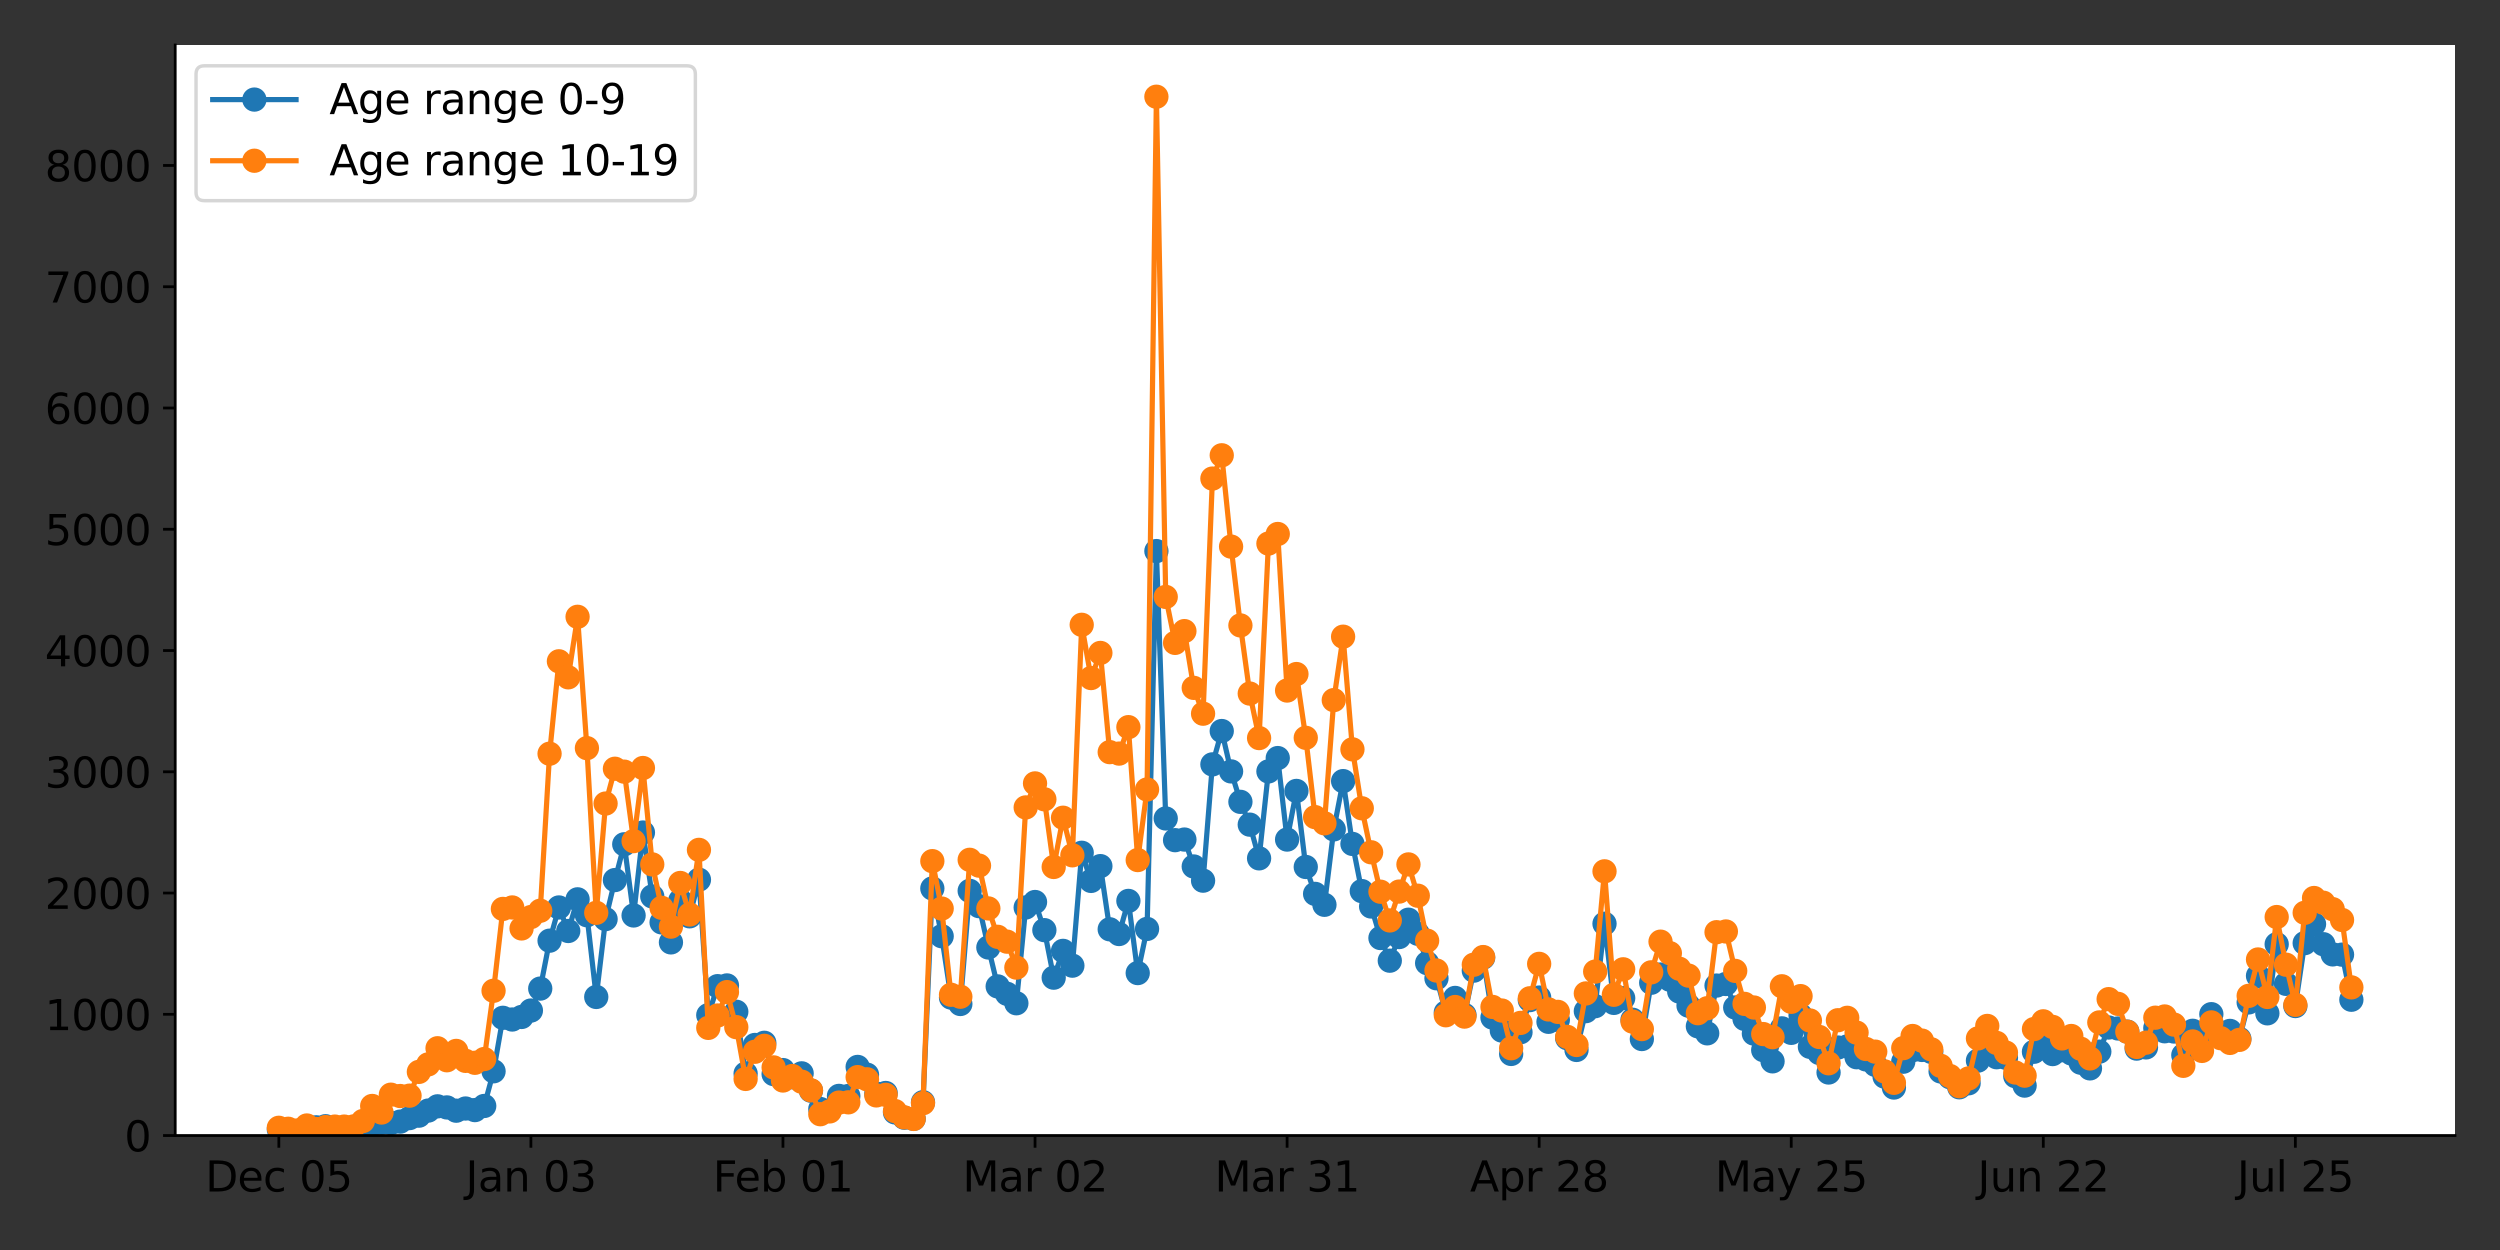 <?xml version="1.0" encoding="utf-8" standalone="no"?>
<!DOCTYPE svg PUBLIC "-//W3C//DTD SVG 1.1//EN"
  "http://www.w3.org/Graphics/SVG/1.1/DTD/svg11.dtd">
<svg xmlns:xlink="http://www.w3.org/1999/xlink" width="720pt" height="360pt" viewBox="0 0 720 360" xmlns="http://www.w3.org/2000/svg" version="1.1">
 <rect x="0" y="0" width="720" height="360" fill="#333333" stroke="none"/>
 <defs>
  <style type="text/css">*{stroke-linejoin: round; stroke-linecap: butt}</style>
 </defs>
 <g id="figure_1">
  <g id="patch_1">
   <path d="M 0 360 
L 720 360 
L 720 0 
L 0 0 
L 0 360 
z
" style="fill: none"/>
  </g>
  <g id="axes_1">
   <g id="patch_2">
    <path d="M 50.46 327.04 
L 707.04 327.04 
L 707.04 12.96 
L 50.46 12.96 
z
" style="fill: #ffffff"/>
   </g>
   <g id="matplotlib.axis_1">
    <g id="xtick_1">
     <g id="line2d_1">
      <defs>
       <path id="m22cd331285" d="M 0 0 
L 0 3.5 
" style="stroke: #000000; stroke-width: 0.8"/>
      </defs>
      <g>
       <use xlink:href="#m22cd331285" x="80.305" y="327.04" style="stroke: #000000; stroke-width: 0.8"/>
      </g>
     </g>
     <g id="text_1">
      <!-- Dec 05 -->
      <g transform="translate(59.152 343.158)scale(0.12 -0.12)">
       <defs>
        <path id="DejaVuSans-44" d="M 1259 4147 
L 1259 519 
L 2022 519 
Q 2988 519 3436 956 
Q 3884 1394 3884 2338 
Q 3884 3275 3436 3711 
Q 2988 4147 2022 4147 
L 1259 4147 
z
M 628 4666 
L 1925 4666 
Q 3281 4666 3915 4102 
Q 4550 3538 4550 2338 
Q 4550 1131 3912 565 
Q 3275 0 1925 0 
L 628 0 
L 628 4666 
z
" transform="scale(0.016)"/>
        <path id="DejaVuSans-65" d="M 3597 1894 
L 3597 1613 
L 953 1613 
Q 991 1019 1311 708 
Q 1631 397 2203 397 
Q 2534 397 2845 478 
Q 3156 559 3463 722 
L 3463 178 
Q 3153 47 2828 -22 
Q 2503 -91 2169 -91 
Q 1331 -91 842 396 
Q 353 884 353 1716 
Q 353 2575 817 3079 
Q 1281 3584 2069 3584 
Q 2775 3584 3186 3129 
Q 3597 2675 3597 1894 
z
M 3022 2063 
Q 3016 2534 2758 2815 
Q 2500 3097 2075 3097 
Q 1594 3097 1305 2825 
Q 1016 2553 972 2059 
L 3022 2063 
z
" transform="scale(0.016)"/>
        <path id="DejaVuSans-63" d="M 3122 3366 
L 3122 2828 
Q 2878 2963 2633 3030 
Q 2388 3097 2138 3097 
Q 1578 3097 1268 2742 
Q 959 2388 959 1747 
Q 959 1106 1268 751 
Q 1578 397 2138 397 
Q 2388 397 2633 464 
Q 2878 531 3122 666 
L 3122 134 
Q 2881 22 2623 -34 
Q 2366 -91 2075 -91 
Q 1284 -91 818 406 
Q 353 903 353 1747 
Q 353 2603 823 3093 
Q 1294 3584 2113 3584 
Q 2378 3584 2631 3529 
Q 2884 3475 3122 3366 
z
" transform="scale(0.016)"/>
        <path id="DejaVuSans-20" transform="scale(0.016)"/>
        <path id="DejaVuSans-30" d="M 2034 4250 
Q 1547 4250 1301 3770 
Q 1056 3291 1056 2328 
Q 1056 1369 1301 889 
Q 1547 409 2034 409 
Q 2525 409 2770 889 
Q 3016 1369 3016 2328 
Q 3016 3291 2770 3770 
Q 2525 4250 2034 4250 
z
M 2034 4750 
Q 2819 4750 3233 4129 
Q 3647 3509 3647 2328 
Q 3647 1150 3233 529 
Q 2819 -91 2034 -91 
Q 1250 -91 836 529 
Q 422 1150 422 2328 
Q 422 3509 836 4129 
Q 1250 4750 2034 4750 
z
" transform="scale(0.016)"/>
        <path id="DejaVuSans-35" d="M 691 4666 
L 3169 4666 
L 3169 4134 
L 1269 4134 
L 1269 2991 
Q 1406 3038 1543 3061 
Q 1681 3084 1819 3084 
Q 2600 3084 3056 2656 
Q 3513 2228 3513 1497 
Q 3513 744 3044 326 
Q 2575 -91 1722 -91 
Q 1428 -91 1123 -41 
Q 819 9 494 109 
L 494 744 
Q 775 591 1075 516 
Q 1375 441 1709 441 
Q 2250 441 2565 725 
Q 2881 1009 2881 1497 
Q 2881 1984 2565 2268 
Q 2250 2553 1709 2553 
Q 1456 2553 1204 2497 
Q 953 2441 691 2322 
L 691 4666 
z
" transform="scale(0.016)"/>
       </defs>
       <use xlink:href="#DejaVuSans-44"/>
       <use xlink:href="#DejaVuSans-65" x="77.002"/>
       <use xlink:href="#DejaVuSans-63" x="138.525"/>
       <use xlink:href="#DejaVuSans-20" x="193.506"/>
       <use xlink:href="#DejaVuSans-30" x="225.293"/>
       <use xlink:href="#DejaVuSans-35" x="288.916"/>
      </g>
     </g>
    </g>
    <g id="xtick_2">
     <g id="line2d_2">
      <g>
       <use xlink:href="#m22cd331285" x="152.899" y="327.04" style="stroke: #000000; stroke-width: 0.8"/>
      </g>
     </g>
     <g id="text_2">
      <!-- Jan 03 -->
      <g transform="translate(134.108 343.158)scale(0.12 -0.12)">
       <defs>
        <path id="DejaVuSans-4a" d="M 628 4666 
L 1259 4666 
L 1259 325 
Q 1259 -519 939 -900 
Q 619 -1281 -91 -1281 
L -331 -1281 
L -331 -750 
L -134 -750 
Q 284 -750 456 -515 
Q 628 -281 628 325 
L 628 4666 
z
" transform="scale(0.016)"/>
        <path id="DejaVuSans-61" d="M 2194 1759 
Q 1497 1759 1228 1600 
Q 959 1441 959 1056 
Q 959 750 1161 570 
Q 1363 391 1709 391 
Q 2188 391 2477 730 
Q 2766 1069 2766 1631 
L 2766 1759 
L 2194 1759 
z
M 3341 1997 
L 3341 0 
L 2766 0 
L 2766 531 
Q 2569 213 2275 61 
Q 1981 -91 1556 -91 
Q 1019 -91 701 211 
Q 384 513 384 1019 
Q 384 1609 779 1909 
Q 1175 2209 1959 2209 
L 2766 2209 
L 2766 2266 
Q 2766 2663 2505 2880 
Q 2244 3097 1772 3097 
Q 1472 3097 1187 3025 
Q 903 2953 641 2809 
L 641 3341 
Q 956 3463 1253 3523 
Q 1550 3584 1831 3584 
Q 2591 3584 2966 3190 
Q 3341 2797 3341 1997 
z
" transform="scale(0.016)"/>
        <path id="DejaVuSans-6e" d="M 3513 2113 
L 3513 0 
L 2938 0 
L 2938 2094 
Q 2938 2591 2744 2837 
Q 2550 3084 2163 3084 
Q 1697 3084 1428 2787 
Q 1159 2491 1159 1978 
L 1159 0 
L 581 0 
L 581 3500 
L 1159 3500 
L 1159 2956 
Q 1366 3272 1645 3428 
Q 1925 3584 2291 3584 
Q 2894 3584 3203 3211 
Q 3513 2838 3513 2113 
z
" transform="scale(0.016)"/>
        <path id="DejaVuSans-33" d="M 2597 2516 
Q 3050 2419 3304 2112 
Q 3559 1806 3559 1356 
Q 3559 666 3084 287 
Q 2609 -91 1734 -91 
Q 1441 -91 1130 -33 
Q 819 25 488 141 
L 488 750 
Q 750 597 1062 519 
Q 1375 441 1716 441 
Q 2309 441 2620 675 
Q 2931 909 2931 1356 
Q 2931 1769 2642 2001 
Q 2353 2234 1838 2234 
L 1294 2234 
L 1294 2753 
L 1863 2753 
Q 2328 2753 2575 2939 
Q 2822 3125 2822 3475 
Q 2822 3834 2567 4026 
Q 2313 4219 1838 4219 
Q 1578 4219 1281 4162 
Q 984 4106 628 3988 
L 628 4550 
Q 988 4650 1302 4700 
Q 1616 4750 1894 4750 
Q 2613 4750 3031 4423 
Q 3450 4097 3450 3541 
Q 3450 3153 3228 2886 
Q 3006 2619 2597 2516 
z
" transform="scale(0.016)"/>
       </defs>
       <use xlink:href="#DejaVuSans-4a"/>
       <use xlink:href="#DejaVuSans-61" x="29.492"/>
       <use xlink:href="#DejaVuSans-6e" x="90.771"/>
       <use xlink:href="#DejaVuSans-20" x="154.15"/>
       <use xlink:href="#DejaVuSans-30" x="185.938"/>
       <use xlink:href="#DejaVuSans-33" x="249.561"/>
      </g>
     </g>
    </g>
    <g id="xtick_3">
     <g id="line2d_3">
      <g>
       <use xlink:href="#m22cd331285" x="225.494" y="327.04" style="stroke: #000000; stroke-width: 0.8"/>
      </g>
     </g>
     <g id="text_3">
      <!-- Feb 01 -->
      <g transform="translate(205.33 343.158)scale(0.12 -0.12)">
       <defs>
        <path id="DejaVuSans-46" d="M 628 4666 
L 3309 4666 
L 3309 4134 
L 1259 4134 
L 1259 2759 
L 3109 2759 
L 3109 2228 
L 1259 2228 
L 1259 0 
L 628 0 
L 628 4666 
z
" transform="scale(0.016)"/>
        <path id="DejaVuSans-62" d="M 3116 1747 
Q 3116 2381 2855 2742 
Q 2594 3103 2138 3103 
Q 1681 3103 1420 2742 
Q 1159 2381 1159 1747 
Q 1159 1113 1420 752 
Q 1681 391 2138 391 
Q 2594 391 2855 752 
Q 3116 1113 3116 1747 
z
M 1159 2969 
Q 1341 3281 1617 3432 
Q 1894 3584 2278 3584 
Q 2916 3584 3314 3078 
Q 3713 2572 3713 1747 
Q 3713 922 3314 415 
Q 2916 -91 2278 -91 
Q 1894 -91 1617 61 
Q 1341 213 1159 525 
L 1159 0 
L 581 0 
L 581 4863 
L 1159 4863 
L 1159 2969 
z
" transform="scale(0.016)"/>
        <path id="DejaVuSans-31" d="M 794 531 
L 1825 531 
L 1825 4091 
L 703 3866 
L 703 4441 
L 1819 4666 
L 2450 4666 
L 2450 531 
L 3481 531 
L 3481 0 
L 794 0 
L 794 531 
z
" transform="scale(0.016)"/>
       </defs>
       <use xlink:href="#DejaVuSans-46"/>
       <use xlink:href="#DejaVuSans-65" x="52.02"/>
       <use xlink:href="#DejaVuSans-62" x="113.543"/>
       <use xlink:href="#DejaVuSans-20" x="177.02"/>
       <use xlink:href="#DejaVuSans-30" x="208.807"/>
       <use xlink:href="#DejaVuSans-31" x="272.43"/>
      </g>
     </g>
    </g>
    <g id="xtick_4">
     <g id="line2d_4">
      <g>
       <use xlink:href="#m22cd331285" x="298.089" y="327.04" style="stroke: #000000; stroke-width: 0.8"/>
      </g>
     </g>
     <g id="text_4">
      <!-- Mar 02 -->
      <g transform="translate(277.227 343.158)scale(0.12 -0.12)">
       <defs>
        <path id="DejaVuSans-4d" d="M 628 4666 
L 1569 4666 
L 2759 1491 
L 3956 4666 
L 4897 4666 
L 4897 0 
L 4281 0 
L 4281 4097 
L 3078 897 
L 2444 897 
L 1241 4097 
L 1241 0 
L 628 0 
L 628 4666 
z
" transform="scale(0.016)"/>
        <path id="DejaVuSans-72" d="M 2631 2963 
Q 2534 3019 2420 3045 
Q 2306 3072 2169 3072 
Q 1681 3072 1420 2755 
Q 1159 2438 1159 1844 
L 1159 0 
L 581 0 
L 581 3500 
L 1159 3500 
L 1159 2956 
Q 1341 3275 1631 3429 
Q 1922 3584 2338 3584 
Q 2397 3584 2469 3576 
Q 2541 3569 2628 3553 
L 2631 2963 
z
" transform="scale(0.016)"/>
        <path id="DejaVuSans-32" d="M 1228 531 
L 3431 531 
L 3431 0 
L 469 0 
L 469 531 
Q 828 903 1448 1529 
Q 2069 2156 2228 2338 
Q 2531 2678 2651 2914 
Q 2772 3150 2772 3378 
Q 2772 3750 2511 3984 
Q 2250 4219 1831 4219 
Q 1534 4219 1204 4116 
Q 875 4013 500 3803 
L 500 4441 
Q 881 4594 1212 4672 
Q 1544 4750 1819 4750 
Q 2544 4750 2975 4387 
Q 3406 4025 3406 3419 
Q 3406 3131 3298 2873 
Q 3191 2616 2906 2266 
Q 2828 2175 2409 1742 
Q 1991 1309 1228 531 
z
" transform="scale(0.016)"/>
       </defs>
       <use xlink:href="#DejaVuSans-4d"/>
       <use xlink:href="#DejaVuSans-61" x="86.279"/>
       <use xlink:href="#DejaVuSans-72" x="147.559"/>
       <use xlink:href="#DejaVuSans-20" x="188.672"/>
       <use xlink:href="#DejaVuSans-30" x="220.459"/>
       <use xlink:href="#DejaVuSans-32" x="284.082"/>
      </g>
     </g>
    </g>
    <g id="xtick_5">
     <g id="line2d_5">
      <g>
       <use xlink:href="#m22cd331285" x="370.684" y="327.04" style="stroke: #000000; stroke-width: 0.8"/>
      </g>
     </g>
     <g id="text_5">
      <!-- Mar 31 -->
      <g transform="translate(349.822 343.158)scale(0.12 -0.12)">
       <use xlink:href="#DejaVuSans-4d"/>
       <use xlink:href="#DejaVuSans-61" x="86.279"/>
       <use xlink:href="#DejaVuSans-72" x="147.559"/>
       <use xlink:href="#DejaVuSans-20" x="188.672"/>
       <use xlink:href="#DejaVuSans-33" x="220.459"/>
       <use xlink:href="#DejaVuSans-31" x="284.082"/>
      </g>
     </g>
    </g>
    <g id="xtick_6">
     <g id="line2d_6">
      <g>
       <use xlink:href="#m22cd331285" x="443.279" y="327.04" style="stroke: #000000; stroke-width: 0.8"/>
      </g>
     </g>
     <g id="text_6">
      <!-- Apr 28 -->
      <g transform="translate(423.357 343.158)scale(0.12 -0.12)">
       <defs>
        <path id="DejaVuSans-41" d="M 2188 4044 
L 1331 1722 
L 3047 1722 
L 2188 4044 
z
M 1831 4666 
L 2547 4666 
L 4325 0 
L 3669 0 
L 3244 1197 
L 1141 1197 
L 716 0 
L 50 0 
L 1831 4666 
z
" transform="scale(0.016)"/>
        <path id="DejaVuSans-70" d="M 1159 525 
L 1159 -1331 
L 581 -1331 
L 581 3500 
L 1159 3500 
L 1159 2969 
Q 1341 3281 1617 3432 
Q 1894 3584 2278 3584 
Q 2916 3584 3314 3078 
Q 3713 2572 3713 1747 
Q 3713 922 3314 415 
Q 2916 -91 2278 -91 
Q 1894 -91 1617 61 
Q 1341 213 1159 525 
z
M 3116 1747 
Q 3116 2381 2855 2742 
Q 2594 3103 2138 3103 
Q 1681 3103 1420 2742 
Q 1159 2381 1159 1747 
Q 1159 1113 1420 752 
Q 1681 391 2138 391 
Q 2594 391 2855 752 
Q 3116 1113 3116 1747 
z
" transform="scale(0.016)"/>
        <path id="DejaVuSans-38" d="M 2034 2216 
Q 1584 2216 1326 1975 
Q 1069 1734 1069 1313 
Q 1069 891 1326 650 
Q 1584 409 2034 409 
Q 2484 409 2743 651 
Q 3003 894 3003 1313 
Q 3003 1734 2745 1975 
Q 2488 2216 2034 2216 
z
M 1403 2484 
Q 997 2584 770 2862 
Q 544 3141 544 3541 
Q 544 4100 942 4425 
Q 1341 4750 2034 4750 
Q 2731 4750 3128 4425 
Q 3525 4100 3525 3541 
Q 3525 3141 3298 2862 
Q 3072 2584 2669 2484 
Q 3125 2378 3379 2068 
Q 3634 1759 3634 1313 
Q 3634 634 3220 271 
Q 2806 -91 2034 -91 
Q 1263 -91 848 271 
Q 434 634 434 1313 
Q 434 1759 690 2068 
Q 947 2378 1403 2484 
z
M 1172 3481 
Q 1172 3119 1398 2916 
Q 1625 2713 2034 2713 
Q 2441 2713 2670 2916 
Q 2900 3119 2900 3481 
Q 2900 3844 2670 4047 
Q 2441 4250 2034 4250 
Q 1625 4250 1398 4047 
Q 1172 3844 1172 3481 
z
" transform="scale(0.016)"/>
       </defs>
       <use xlink:href="#DejaVuSans-41"/>
       <use xlink:href="#DejaVuSans-70" x="68.408"/>
       <use xlink:href="#DejaVuSans-72" x="131.885"/>
       <use xlink:href="#DejaVuSans-20" x="172.998"/>
       <use xlink:href="#DejaVuSans-32" x="204.785"/>
       <use xlink:href="#DejaVuSans-38" x="268.408"/>
      </g>
     </g>
    </g>
    <g id="xtick_7">
     <g id="line2d_7">
      <g>
       <use xlink:href="#m22cd331285" x="515.874" y="327.04" style="stroke: #000000; stroke-width: 0.8"/>
      </g>
     </g>
     <g id="text_7">
      <!-- May 25 -->
      <g transform="translate(493.927 343.158)scale(0.12 -0.12)">
       <defs>
        <path id="DejaVuSans-79" d="M 2059 -325 
Q 1816 -950 1584 -1140 
Q 1353 -1331 966 -1331 
L 506 -1331 
L 506 -850 
L 844 -850 
Q 1081 -850 1212 -737 
Q 1344 -625 1503 -206 
L 1606 56 
L 191 3500 
L 800 3500 
L 1894 763 
L 2988 3500 
L 3597 3500 
L 2059 -325 
z
" transform="scale(0.016)"/>
       </defs>
       <use xlink:href="#DejaVuSans-4d"/>
       <use xlink:href="#DejaVuSans-61" x="86.279"/>
       <use xlink:href="#DejaVuSans-79" x="147.559"/>
       <use xlink:href="#DejaVuSans-20" x="206.738"/>
       <use xlink:href="#DejaVuSans-32" x="238.525"/>
       <use xlink:href="#DejaVuSans-35" x="302.148"/>
      </g>
     </g>
    </g>
    <g id="xtick_8">
     <g id="line2d_8">
      <g>
       <use xlink:href="#m22cd331285" x="588.468" y="327.04" style="stroke: #000000; stroke-width: 0.8"/>
      </g>
     </g>
     <g id="text_8">
      <!-- Jun 22 -->
      <g transform="translate(569.552 343.158)scale(0.12 -0.12)">
       <defs>
        <path id="DejaVuSans-75" d="M 544 1381 
L 544 3500 
L 1119 3500 
L 1119 1403 
Q 1119 906 1312 657 
Q 1506 409 1894 409 
Q 2359 409 2629 706 
Q 2900 1003 2900 1516 
L 2900 3500 
L 3475 3500 
L 3475 0 
L 2900 0 
L 2900 538 
Q 2691 219 2414 64 
Q 2138 -91 1772 -91 
Q 1169 -91 856 284 
Q 544 659 544 1381 
z
M 1991 3584 
L 1991 3584 
z
" transform="scale(0.016)"/>
       </defs>
       <use xlink:href="#DejaVuSans-4a"/>
       <use xlink:href="#DejaVuSans-75" x="29.492"/>
       <use xlink:href="#DejaVuSans-6e" x="92.871"/>
       <use xlink:href="#DejaVuSans-20" x="156.25"/>
       <use xlink:href="#DejaVuSans-32" x="188.037"/>
       <use xlink:href="#DejaVuSans-32" x="251.66"/>
      </g>
     </g>
    </g>
    <g id="xtick_9">
     <g id="line2d_9">
      <g>
       <use xlink:href="#m22cd331285" x="661.063" y="327.04" style="stroke: #000000; stroke-width: 0.8"/>
      </g>
     </g>
     <g id="text_9">
      <!-- Jul 25 -->
      <g transform="translate(644.282 343.158)scale(0.12 -0.12)">
       <defs>
        <path id="DejaVuSans-6c" d="M 603 4863 
L 1178 4863 
L 1178 0 
L 603 0 
L 603 4863 
z
" transform="scale(0.016)"/>
       </defs>
       <use xlink:href="#DejaVuSans-4a"/>
       <use xlink:href="#DejaVuSans-75" x="29.492"/>
       <use xlink:href="#DejaVuSans-6c" x="92.871"/>
       <use xlink:href="#DejaVuSans-20" x="120.654"/>
       <use xlink:href="#DejaVuSans-32" x="152.441"/>
       <use xlink:href="#DejaVuSans-35" x="216.064"/>
      </g>
     </g>
    </g>
   </g>
   <g id="matplotlib.axis_2">
    <g id="ytick_1">
     <g id="line2d_10">
      <defs>
       <path id="m52b8a2573f" d="M 0 0 
L -3.5 0 
" style="stroke: #000000; stroke-width: 0.8"/>
      </defs>
      <g>
       <use xlink:href="#m52b8a2573f" x="50.46" y="327.04" style="stroke: #000000; stroke-width: 0.8"/>
      </g>
     </g>
     <g id="text_10">
      <!-- 0 -->
      <g transform="translate(35.825 331.599)scale(0.12 -0.12)">
       <use xlink:href="#DejaVuSans-30"/>
      </g>
     </g>
    </g>
    <g id="ytick_2">
     <g id="line2d_11">
      <g>
       <use xlink:href="#m52b8a2573f" x="50.46" y="292.117" style="stroke: #000000; stroke-width: 0.8"/>
      </g>
     </g>
     <g id="text_11">
      <!-- 1000 -->
      <g transform="translate(12.92 296.676)scale(0.12 -0.12)">
       <use xlink:href="#DejaVuSans-31"/>
       <use xlink:href="#DejaVuSans-30" x="63.623"/>
       <use xlink:href="#DejaVuSans-30" x="127.246"/>
       <use xlink:href="#DejaVuSans-30" x="190.869"/>
      </g>
     </g>
    </g>
    <g id="ytick_3">
     <g id="line2d_12">
      <g>
       <use xlink:href="#m52b8a2573f" x="50.46" y="257.194" style="stroke: #000000; stroke-width: 0.8"/>
      </g>
     </g>
     <g id="text_12">
      <!-- 2000 -->
      <g transform="translate(12.92 261.753)scale(0.12 -0.12)">
       <use xlink:href="#DejaVuSans-32"/>
       <use xlink:href="#DejaVuSans-30" x="63.623"/>
       <use xlink:href="#DejaVuSans-30" x="127.246"/>
       <use xlink:href="#DejaVuSans-30" x="190.869"/>
      </g>
     </g>
    </g>
    <g id="ytick_4">
     <g id="line2d_13">
      <g>
       <use xlink:href="#m52b8a2573f" x="50.46" y="222.272" style="stroke: #000000; stroke-width: 0.8"/>
      </g>
     </g>
     <g id="text_13">
      <!-- 3000 -->
      <g transform="translate(12.92 226.831)scale(0.12 -0.12)">
       <use xlink:href="#DejaVuSans-33"/>
       <use xlink:href="#DejaVuSans-30" x="63.623"/>
       <use xlink:href="#DejaVuSans-30" x="127.246"/>
       <use xlink:href="#DejaVuSans-30" x="190.869"/>
      </g>
     </g>
    </g>
    <g id="ytick_5">
     <g id="line2d_14">
      <g>
       <use xlink:href="#m52b8a2573f" x="50.46" y="187.349" style="stroke: #000000; stroke-width: 0.8"/>
      </g>
     </g>
     <g id="text_14">
      <!-- 4000 -->
      <g transform="translate(12.92 191.908)scale(0.12 -0.12)">
       <defs>
        <path id="DejaVuSans-34" d="M 2419 4116 
L 825 1625 
L 2419 1625 
L 2419 4116 
z
M 2253 4666 
L 3047 4666 
L 3047 1625 
L 3713 1625 
L 3713 1100 
L 3047 1100 
L 3047 0 
L 2419 0 
L 2419 1100 
L 313 1100 
L 313 1709 
L 2253 4666 
z
" transform="scale(0.016)"/>
       </defs>
       <use xlink:href="#DejaVuSans-34"/>
       <use xlink:href="#DejaVuSans-30" x="63.623"/>
       <use xlink:href="#DejaVuSans-30" x="127.246"/>
       <use xlink:href="#DejaVuSans-30" x="190.869"/>
      </g>
     </g>
    </g>
    <g id="ytick_6">
     <g id="line2d_15">
      <g>
       <use xlink:href="#m52b8a2573f" x="50.46" y="152.426" style="stroke: #000000; stroke-width: 0.8"/>
      </g>
     </g>
     <g id="text_15">
      <!-- 5000 -->
      <g transform="translate(12.92 156.985)scale(0.12 -0.12)">
       <use xlink:href="#DejaVuSans-35"/>
       <use xlink:href="#DejaVuSans-30" x="63.623"/>
       <use xlink:href="#DejaVuSans-30" x="127.246"/>
       <use xlink:href="#DejaVuSans-30" x="190.869"/>
      </g>
     </g>
    </g>
    <g id="ytick_7">
     <g id="line2d_16">
      <g>
       <use xlink:href="#m52b8a2573f" x="50.46" y="117.503" style="stroke: #000000; stroke-width: 0.8"/>
      </g>
     </g>
     <g id="text_16">
      <!-- 6000 -->
      <g transform="translate(12.92 122.062)scale(0.12 -0.12)">
       <defs>
        <path id="DejaVuSans-36" d="M 2113 2584 
Q 1688 2584 1439 2293 
Q 1191 2003 1191 1497 
Q 1191 994 1439 701 
Q 1688 409 2113 409 
Q 2538 409 2786 701 
Q 3034 994 3034 1497 
Q 3034 2003 2786 2293 
Q 2538 2584 2113 2584 
z
M 3366 4563 
L 3366 3988 
Q 3128 4100 2886 4159 
Q 2644 4219 2406 4219 
Q 1781 4219 1451 3797 
Q 1122 3375 1075 2522 
Q 1259 2794 1537 2939 
Q 1816 3084 2150 3084 
Q 2853 3084 3261 2657 
Q 3669 2231 3669 1497 
Q 3669 778 3244 343 
Q 2819 -91 2113 -91 
Q 1303 -91 875 529 
Q 447 1150 447 2328 
Q 447 3434 972 4092 
Q 1497 4750 2381 4750 
Q 2619 4750 2861 4703 
Q 3103 4656 3366 4563 
z
" transform="scale(0.016)"/>
       </defs>
       <use xlink:href="#DejaVuSans-36"/>
       <use xlink:href="#DejaVuSans-30" x="63.623"/>
       <use xlink:href="#DejaVuSans-30" x="127.246"/>
       <use xlink:href="#DejaVuSans-30" x="190.869"/>
      </g>
     </g>
    </g>
    <g id="ytick_8">
     <g id="line2d_17">
      <g>
       <use xlink:href="#m52b8a2573f" x="50.46" y="82.58" style="stroke: #000000; stroke-width: 0.8"/>
      </g>
     </g>
     <g id="text_17">
      <!-- 7000 -->
      <g transform="translate(12.92 87.139)scale(0.12 -0.12)">
       <defs>
        <path id="DejaVuSans-37" d="M 525 4666 
L 3525 4666 
L 3525 4397 
L 1831 0 
L 1172 0 
L 2766 4134 
L 525 4134 
L 525 4666 
z
" transform="scale(0.016)"/>
       </defs>
       <use xlink:href="#DejaVuSans-37"/>
       <use xlink:href="#DejaVuSans-30" x="63.623"/>
       <use xlink:href="#DejaVuSans-30" x="127.246"/>
       <use xlink:href="#DejaVuSans-30" x="190.869"/>
      </g>
     </g>
    </g>
    <g id="ytick_9">
     <g id="line2d_18">
      <g>
       <use xlink:href="#m52b8a2573f" x="50.46" y="47.658" style="stroke: #000000; stroke-width: 0.8"/>
      </g>
     </g>
     <g id="text_18">
      <!-- 8000 -->
      <g transform="translate(12.92 52.217)scale(0.12 -0.12)">
       <use xlink:href="#DejaVuSans-38"/>
       <use xlink:href="#DejaVuSans-30" x="63.623"/>
       <use xlink:href="#DejaVuSans-30" x="127.246"/>
       <use xlink:href="#DejaVuSans-30" x="190.869"/>
      </g>
     </g>
    </g>
   </g>
   <g id="line2d_19">
    <path d="M 80.305 325.259 
L 85.682 325.783 
L 91.059 324.665 
L 93.748 324.351 
L 96.437 325.189 
L 101.814 324.77 
L 104.503 324.7 
L 107.192 323.862 
L 109.88 323.373 
L 112.569 323.443 
L 115.258 323.024 
L 117.946 322.011 
L 120.635 321.313 
L 123.324 319.846 
L 126.012 318.624 
L 128.701 318.938 
L 131.39 319.881 
L 134.079 319.252 
L 136.767 319.706 
L 139.456 318.519 
L 142.145 308.531 
L 144.833 293.13 
L 147.522 293.619 
L 150.211 292.885 
L 152.899 291.035 
L 155.588 284.714 
L 158.277 270.919 
L 160.965 261.35 
L 163.654 268.125 
L 166.343 259.01 
L 169.032 263.585 
L 171.72 287.123 
L 174.409 264.703 
L 177.098 253.458 
L 179.786 243.155 
L 182.475 263.655 
L 185.164 239.768 
L 187.852 258.172 
L 190.541 265.646 
L 193.23 271.408 
L 195.919 259.36 
L 198.607 263.9 
L 201.296 253.353 
L 203.985 292.362 
L 206.673 284.015 
L 209.362 283.806 
L 212.051 291.384 
L 214.739 309.194 
L 217.428 300.953 
L 220.117 300.324 
L 222.806 309.334 
L 225.494 308.182 
L 228.183 310.242 
L 230.872 309.125 
L 233.56 314.119 
L 236.249 319.392 
L 238.938 319.811 
L 241.626 315.62 
L 244.315 315.655 
L 247.004 307.274 
L 249.693 309.509 
L 252.381 314.957 
L 255.07 314.782 
L 257.759 320.37 
L 260.447 321.906 
L 263.136 322.221 
L 265.825 317.436 
L 268.513 255.867 
L 271.202 269.627 
L 273.891 287.298 
L 276.579 289.149 
L 279.268 256.566 
L 281.957 260.966 
L 284.646 272.875 
L 287.334 284.085 
L 290.023 286.215 
L 292.712 288.939 
L 295.4 261.35 
L 298.089 259.779 
L 300.778 267.881 
L 303.466 281.571 
L 306.155 273.853 
L 308.844 278.113 
L 311.533 245.6 
L 314.221 253.702 
L 316.91 249.442 
L 319.599 267.636 
L 322.287 268.998 
L 324.976 259.464 
L 327.665 280.243 
L 330.353 267.532 
L 333.042 158.712 
L 335.731 235.717 
L 338.42 241.968 
L 341.108 241.793 
L 343.797 249.546 
L 346.486 253.632 
L 349.174 220.141 
L 351.863 210.538 
L 354.552 222.167 
L 357.24 230.932 
L 359.929 237.498 
L 362.618 247.206 
L 365.307 222.167 
L 367.995 218.325 
L 370.684 241.793 
L 373.373 227.789 
L 376.061 249.686 
L 378.75 257.439 
L 381.439 260.582 
L 384.127 238.86 
L 386.816 224.961 
L 389.505 243.051 
L 392.193 256.636 
L 394.882 261.071 
L 397.571 270.151 
L 400.26 276.681 
L 402.948 269.871 
L 405.637 264.877 
L 408.326 268.928 
L 411.014 277.38 
L 413.703 281.745 
L 416.392 291.593 
L 419.08 287.403 
L 421.769 292.292 
L 424.458 279.545 
L 427.147 275.808 
L 429.835 293.06 
L 432.524 296.797 
L 435.213 303.537 
L 437.901 297.286 
L 440.59 288.031 
L 443.279 287.298 
L 445.967 294.282 
L 448.656 293.724 
L 451.345 298.997 
L 454.034 302.384 
L 456.722 291.209 
L 459.411 289.777 
L 462.1 266.03 
L 464.788 288.834 
L 467.477 287.472 
L 470.166 293.689 
L 472.854 299.241 
L 475.543 283.037 
L 478.232 280.663 
L 480.921 282.164 
L 483.609 285.552 
L 486.298 289.638 
L 488.987 295.575 
L 491.675 297.6 
L 494.364 283.84 
L 497.053 283.386 
L 499.741 290.162 
L 502.43 293.444 
L 505.119 297.67 
L 507.807 302.419 
L 510.496 305.667 
L 513.185 296.168 
L 515.874 297.46 
L 518.562 292.397 
L 521.251 301.477 
L 523.94 303.258 
L 526.628 308.88 
L 529.317 301.686 
L 532.006 301.372 
L 534.694 304.48 
L 537.383 305.108 
L 540.072 306.68 
L 542.761 310.068 
L 545.449 313.211 
L 548.138 305.772 
L 550.827 302.454 
L 553.515 302.384 
L 556.204 302.943 
L 558.893 308.566 
L 561.581 310.242 
L 564.27 313.141 
L 566.959 311.988 
L 569.648 305.458 
L 572.336 301.267 
L 575.025 304.48 
L 577.714 304.654 
L 580.402 309.928 
L 583.091 312.652 
L 585.78 302.908 
L 588.468 301.581 
L 591.157 303.572 
L 593.846 302.454 
L 596.535 303.397 
L 599.223 306.051 
L 601.912 307.693 
L 604.601 302.873 
L 607.289 295.924 
L 609.978 296.203 
L 612.667 297.111 
L 615.355 302 
L 618.044 301.651 
L 620.733 296.098 
L 623.421 297.006 
L 626.11 297.076 
L 628.799 303.886 
L 631.488 296.867 
L 634.176 299.137 
L 636.865 292.082 
L 639.554 297.391 
L 642.242 296.902 
L 644.931 299.172 
L 647.62 288.695 
L 650.308 281.047 
L 652.997 291.838 
L 655.686 271.932 
L 658.375 283.352 
L 661.063 289.742 
L 663.752 271.618 
L 666.441 266.135 
L 669.129 271.932 
L 671.818 274.865 
L 674.507 274.935 
L 677.195 287.926 
L 677.195 287.926 
" clip-path="url(#p46811380ec)" style="fill: none; stroke: #1f77b4; stroke-width: 1.5; stroke-linecap: square"/>
    <defs>
     <path id="m58e559f289" d="M 0 3 
C 0.796 3 1.559 2.684 2.121 2.121 
C 2.684 1.559 3 0.796 3 0 
C 3 -0.796 2.684 -1.559 2.121 -2.121 
C 1.559 -2.684 0.796 -3 0 -3 
C -0.796 -3 -1.559 -2.684 -2.121 -2.121 
C -2.684 -1.559 -3 -0.796 -3 0 
C -3 0.796 -2.684 1.559 -2.121 2.121 
C -1.559 2.684 -0.796 3 0 3 
z
" style="stroke: #1f77b4"/>
    </defs>
    <g clip-path="url(#p46811380ec)">
     <use xlink:href="#m58e559f289" x="80.305" y="325.259" style="fill: #1f77b4; stroke: #1f77b4"/>
     <use xlink:href="#m58e559f289" x="82.993" y="325.573" style="fill: #1f77b4; stroke: #1f77b4"/>
     <use xlink:href="#m58e559f289" x="85.682" y="325.783" style="fill: #1f77b4; stroke: #1f77b4"/>
     <use xlink:href="#m58e559f289" x="88.371" y="325.259" style="fill: #1f77b4; stroke: #1f77b4"/>
     <use xlink:href="#m58e559f289" x="91.059" y="324.665" style="fill: #1f77b4; stroke: #1f77b4"/>
     <use xlink:href="#m58e559f289" x="93.748" y="324.351" style="fill: #1f77b4; stroke: #1f77b4"/>
     <use xlink:href="#m58e559f289" x="96.437" y="325.189" style="fill: #1f77b4; stroke: #1f77b4"/>
     <use xlink:href="#m58e559f289" x="99.125" y="324.98" style="fill: #1f77b4; stroke: #1f77b4"/>
     <use xlink:href="#m58e559f289" x="101.814" y="324.77" style="fill: #1f77b4; stroke: #1f77b4"/>
     <use xlink:href="#m58e559f289" x="104.503" y="324.7" style="fill: #1f77b4; stroke: #1f77b4"/>
     <use xlink:href="#m58e559f289" x="107.192" y="323.862" style="fill: #1f77b4; stroke: #1f77b4"/>
     <use xlink:href="#m58e559f289" x="109.88" y="323.373" style="fill: #1f77b4; stroke: #1f77b4"/>
     <use xlink:href="#m58e559f289" x="112.569" y="323.443" style="fill: #1f77b4; stroke: #1f77b4"/>
     <use xlink:href="#m58e559f289" x="115.258" y="323.024" style="fill: #1f77b4; stroke: #1f77b4"/>
     <use xlink:href="#m58e559f289" x="117.946" y="322.011" style="fill: #1f77b4; stroke: #1f77b4"/>
     <use xlink:href="#m58e559f289" x="120.635" y="321.313" style="fill: #1f77b4; stroke: #1f77b4"/>
     <use xlink:href="#m58e559f289" x="123.324" y="319.846" style="fill: #1f77b4; stroke: #1f77b4"/>
     <use xlink:href="#m58e559f289" x="126.012" y="318.624" style="fill: #1f77b4; stroke: #1f77b4"/>
     <use xlink:href="#m58e559f289" x="128.701" y="318.938" style="fill: #1f77b4; stroke: #1f77b4"/>
     <use xlink:href="#m58e559f289" x="131.39" y="319.881" style="fill: #1f77b4; stroke: #1f77b4"/>
     <use xlink:href="#m58e559f289" x="134.079" y="319.252" style="fill: #1f77b4; stroke: #1f77b4"/>
     <use xlink:href="#m58e559f289" x="136.767" y="319.706" style="fill: #1f77b4; stroke: #1f77b4"/>
     <use xlink:href="#m58e559f289" x="139.456" y="318.519" style="fill: #1f77b4; stroke: #1f77b4"/>
     <use xlink:href="#m58e559f289" x="142.145" y="308.531" style="fill: #1f77b4; stroke: #1f77b4"/>
     <use xlink:href="#m58e559f289" x="144.833" y="293.13" style="fill: #1f77b4; stroke: #1f77b4"/>
     <use xlink:href="#m58e559f289" x="147.522" y="293.619" style="fill: #1f77b4; stroke: #1f77b4"/>
     <use xlink:href="#m58e559f289" x="150.211" y="292.885" style="fill: #1f77b4; stroke: #1f77b4"/>
     <use xlink:href="#m58e559f289" x="152.899" y="291.035" style="fill: #1f77b4; stroke: #1f77b4"/>
     <use xlink:href="#m58e559f289" x="155.588" y="284.714" style="fill: #1f77b4; stroke: #1f77b4"/>
     <use xlink:href="#m58e559f289" x="158.277" y="270.919" style="fill: #1f77b4; stroke: #1f77b4"/>
     <use xlink:href="#m58e559f289" x="160.965" y="261.35" style="fill: #1f77b4; stroke: #1f77b4"/>
     <use xlink:href="#m58e559f289" x="163.654" y="268.125" style="fill: #1f77b4; stroke: #1f77b4"/>
     <use xlink:href="#m58e559f289" x="166.343" y="259.01" style="fill: #1f77b4; stroke: #1f77b4"/>
     <use xlink:href="#m58e559f289" x="169.032" y="263.585" style="fill: #1f77b4; stroke: #1f77b4"/>
     <use xlink:href="#m58e559f289" x="171.72" y="287.123" style="fill: #1f77b4; stroke: #1f77b4"/>
     <use xlink:href="#m58e559f289" x="174.409" y="264.703" style="fill: #1f77b4; stroke: #1f77b4"/>
     <use xlink:href="#m58e559f289" x="177.098" y="253.458" style="fill: #1f77b4; stroke: #1f77b4"/>
     <use xlink:href="#m58e559f289" x="179.786" y="243.155" style="fill: #1f77b4; stroke: #1f77b4"/>
     <use xlink:href="#m58e559f289" x="182.475" y="263.655" style="fill: #1f77b4; stroke: #1f77b4"/>
     <use xlink:href="#m58e559f289" x="185.164" y="239.768" style="fill: #1f77b4; stroke: #1f77b4"/>
     <use xlink:href="#m58e559f289" x="187.852" y="258.172" style="fill: #1f77b4; stroke: #1f77b4"/>
     <use xlink:href="#m58e559f289" x="190.541" y="265.646" style="fill: #1f77b4; stroke: #1f77b4"/>
     <use xlink:href="#m58e559f289" x="193.23" y="271.408" style="fill: #1f77b4; stroke: #1f77b4"/>
     <use xlink:href="#m58e559f289" x="195.919" y="259.36" style="fill: #1f77b4; stroke: #1f77b4"/>
     <use xlink:href="#m58e559f289" x="198.607" y="263.9" style="fill: #1f77b4; stroke: #1f77b4"/>
     <use xlink:href="#m58e559f289" x="201.296" y="253.353" style="fill: #1f77b4; stroke: #1f77b4"/>
     <use xlink:href="#m58e559f289" x="203.985" y="292.362" style="fill: #1f77b4; stroke: #1f77b4"/>
     <use xlink:href="#m58e559f289" x="206.673" y="284.015" style="fill: #1f77b4; stroke: #1f77b4"/>
     <use xlink:href="#m58e559f289" x="209.362" y="283.806" style="fill: #1f77b4; stroke: #1f77b4"/>
     <use xlink:href="#m58e559f289" x="212.051" y="291.384" style="fill: #1f77b4; stroke: #1f77b4"/>
     <use xlink:href="#m58e559f289" x="214.739" y="309.194" style="fill: #1f77b4; stroke: #1f77b4"/>
     <use xlink:href="#m58e559f289" x="217.428" y="300.953" style="fill: #1f77b4; stroke: #1f77b4"/>
     <use xlink:href="#m58e559f289" x="220.117" y="300.324" style="fill: #1f77b4; stroke: #1f77b4"/>
     <use xlink:href="#m58e559f289" x="222.806" y="309.334" style="fill: #1f77b4; stroke: #1f77b4"/>
     <use xlink:href="#m58e559f289" x="225.494" y="308.182" style="fill: #1f77b4; stroke: #1f77b4"/>
     <use xlink:href="#m58e559f289" x="228.183" y="310.242" style="fill: #1f77b4; stroke: #1f77b4"/>
     <use xlink:href="#m58e559f289" x="230.872" y="309.125" style="fill: #1f77b4; stroke: #1f77b4"/>
     <use xlink:href="#m58e559f289" x="233.56" y="314.119" style="fill: #1f77b4; stroke: #1f77b4"/>
     <use xlink:href="#m58e559f289" x="236.249" y="319.392" style="fill: #1f77b4; stroke: #1f77b4"/>
     <use xlink:href="#m58e559f289" x="238.938" y="319.811" style="fill: #1f77b4; stroke: #1f77b4"/>
     <use xlink:href="#m58e559f289" x="241.626" y="315.62" style="fill: #1f77b4; stroke: #1f77b4"/>
     <use xlink:href="#m58e559f289" x="244.315" y="315.655" style="fill: #1f77b4; stroke: #1f77b4"/>
     <use xlink:href="#m58e559f289" x="247.004" y="307.274" style="fill: #1f77b4; stroke: #1f77b4"/>
     <use xlink:href="#m58e559f289" x="249.693" y="309.509" style="fill: #1f77b4; stroke: #1f77b4"/>
     <use xlink:href="#m58e559f289" x="252.381" y="314.957" style="fill: #1f77b4; stroke: #1f77b4"/>
     <use xlink:href="#m58e559f289" x="255.07" y="314.782" style="fill: #1f77b4; stroke: #1f77b4"/>
     <use xlink:href="#m58e559f289" x="257.759" y="320.37" style="fill: #1f77b4; stroke: #1f77b4"/>
     <use xlink:href="#m58e559f289" x="260.447" y="321.906" style="fill: #1f77b4; stroke: #1f77b4"/>
     <use xlink:href="#m58e559f289" x="263.136" y="322.221" style="fill: #1f77b4; stroke: #1f77b4"/>
     <use xlink:href="#m58e559f289" x="265.825" y="317.436" style="fill: #1f77b4; stroke: #1f77b4"/>
     <use xlink:href="#m58e559f289" x="268.513" y="255.867" style="fill: #1f77b4; stroke: #1f77b4"/>
     <use xlink:href="#m58e559f289" x="271.202" y="269.627" style="fill: #1f77b4; stroke: #1f77b4"/>
     <use xlink:href="#m58e559f289" x="273.891" y="287.298" style="fill: #1f77b4; stroke: #1f77b4"/>
     <use xlink:href="#m58e559f289" x="276.579" y="289.149" style="fill: #1f77b4; stroke: #1f77b4"/>
     <use xlink:href="#m58e559f289" x="279.268" y="256.566" style="fill: #1f77b4; stroke: #1f77b4"/>
     <use xlink:href="#m58e559f289" x="281.957" y="260.966" style="fill: #1f77b4; stroke: #1f77b4"/>
     <use xlink:href="#m58e559f289" x="284.646" y="272.875" style="fill: #1f77b4; stroke: #1f77b4"/>
     <use xlink:href="#m58e559f289" x="287.334" y="284.085" style="fill: #1f77b4; stroke: #1f77b4"/>
     <use xlink:href="#m58e559f289" x="290.023" y="286.215" style="fill: #1f77b4; stroke: #1f77b4"/>
     <use xlink:href="#m58e559f289" x="292.712" y="288.939" style="fill: #1f77b4; stroke: #1f77b4"/>
     <use xlink:href="#m58e559f289" x="295.4" y="261.35" style="fill: #1f77b4; stroke: #1f77b4"/>
     <use xlink:href="#m58e559f289" x="298.089" y="259.779" style="fill: #1f77b4; stroke: #1f77b4"/>
     <use xlink:href="#m58e559f289" x="300.778" y="267.881" style="fill: #1f77b4; stroke: #1f77b4"/>
     <use xlink:href="#m58e559f289" x="303.466" y="281.571" style="fill: #1f77b4; stroke: #1f77b4"/>
     <use xlink:href="#m58e559f289" x="306.155" y="273.853" style="fill: #1f77b4; stroke: #1f77b4"/>
     <use xlink:href="#m58e559f289" x="308.844" y="278.113" style="fill: #1f77b4; stroke: #1f77b4"/>
     <use xlink:href="#m58e559f289" x="311.533" y="245.6" style="fill: #1f77b4; stroke: #1f77b4"/>
     <use xlink:href="#m58e559f289" x="314.221" y="253.702" style="fill: #1f77b4; stroke: #1f77b4"/>
     <use xlink:href="#m58e559f289" x="316.91" y="249.442" style="fill: #1f77b4; stroke: #1f77b4"/>
     <use xlink:href="#m58e559f289" x="319.599" y="267.636" style="fill: #1f77b4; stroke: #1f77b4"/>
     <use xlink:href="#m58e559f289" x="322.287" y="268.998" style="fill: #1f77b4; stroke: #1f77b4"/>
     <use xlink:href="#m58e559f289" x="324.976" y="259.464" style="fill: #1f77b4; stroke: #1f77b4"/>
     <use xlink:href="#m58e559f289" x="327.665" y="280.243" style="fill: #1f77b4; stroke: #1f77b4"/>
     <use xlink:href="#m58e559f289" x="330.353" y="267.532" style="fill: #1f77b4; stroke: #1f77b4"/>
     <use xlink:href="#m58e559f289" x="333.042" y="158.712" style="fill: #1f77b4; stroke: #1f77b4"/>
     <use xlink:href="#m58e559f289" x="335.731" y="235.717" style="fill: #1f77b4; stroke: #1f77b4"/>
     <use xlink:href="#m58e559f289" x="338.42" y="241.968" style="fill: #1f77b4; stroke: #1f77b4"/>
     <use xlink:href="#m58e559f289" x="341.108" y="241.793" style="fill: #1f77b4; stroke: #1f77b4"/>
     <use xlink:href="#m58e559f289" x="343.797" y="249.546" style="fill: #1f77b4; stroke: #1f77b4"/>
     <use xlink:href="#m58e559f289" x="346.486" y="253.632" style="fill: #1f77b4; stroke: #1f77b4"/>
     <use xlink:href="#m58e559f289" x="349.174" y="220.141" style="fill: #1f77b4; stroke: #1f77b4"/>
     <use xlink:href="#m58e559f289" x="351.863" y="210.538" style="fill: #1f77b4; stroke: #1f77b4"/>
     <use xlink:href="#m58e559f289" x="354.552" y="222.167" style="fill: #1f77b4; stroke: #1f77b4"/>
     <use xlink:href="#m58e559f289" x="357.24" y="230.932" style="fill: #1f77b4; stroke: #1f77b4"/>
     <use xlink:href="#m58e559f289" x="359.929" y="237.498" style="fill: #1f77b4; stroke: #1f77b4"/>
     <use xlink:href="#m58e559f289" x="362.618" y="247.206" style="fill: #1f77b4; stroke: #1f77b4"/>
     <use xlink:href="#m58e559f289" x="365.307" y="222.167" style="fill: #1f77b4; stroke: #1f77b4"/>
     <use xlink:href="#m58e559f289" x="367.995" y="218.325" style="fill: #1f77b4; stroke: #1f77b4"/>
     <use xlink:href="#m58e559f289" x="370.684" y="241.793" style="fill: #1f77b4; stroke: #1f77b4"/>
     <use xlink:href="#m58e559f289" x="373.373" y="227.789" style="fill: #1f77b4; stroke: #1f77b4"/>
     <use xlink:href="#m58e559f289" x="376.061" y="249.686" style="fill: #1f77b4; stroke: #1f77b4"/>
     <use xlink:href="#m58e559f289" x="378.75" y="257.439" style="fill: #1f77b4; stroke: #1f77b4"/>
     <use xlink:href="#m58e559f289" x="381.439" y="260.582" style="fill: #1f77b4; stroke: #1f77b4"/>
     <use xlink:href="#m58e559f289" x="384.127" y="238.86" style="fill: #1f77b4; stroke: #1f77b4"/>
     <use xlink:href="#m58e559f289" x="386.816" y="224.961" style="fill: #1f77b4; stroke: #1f77b4"/>
     <use xlink:href="#m58e559f289" x="389.505" y="243.051" style="fill: #1f77b4; stroke: #1f77b4"/>
     <use xlink:href="#m58e559f289" x="392.193" y="256.636" style="fill: #1f77b4; stroke: #1f77b4"/>
     <use xlink:href="#m58e559f289" x="394.882" y="261.071" style="fill: #1f77b4; stroke: #1f77b4"/>
     <use xlink:href="#m58e559f289" x="397.571" y="270.151" style="fill: #1f77b4; stroke: #1f77b4"/>
     <use xlink:href="#m58e559f289" x="400.26" y="276.681" style="fill: #1f77b4; stroke: #1f77b4"/>
     <use xlink:href="#m58e559f289" x="402.948" y="269.871" style="fill: #1f77b4; stroke: #1f77b4"/>
     <use xlink:href="#m58e559f289" x="405.637" y="264.877" style="fill: #1f77b4; stroke: #1f77b4"/>
     <use xlink:href="#m58e559f289" x="408.326" y="268.928" style="fill: #1f77b4; stroke: #1f77b4"/>
     <use xlink:href="#m58e559f289" x="411.014" y="277.38" style="fill: #1f77b4; stroke: #1f77b4"/>
     <use xlink:href="#m58e559f289" x="413.703" y="281.745" style="fill: #1f77b4; stroke: #1f77b4"/>
     <use xlink:href="#m58e559f289" x="416.392" y="291.593" style="fill: #1f77b4; stroke: #1f77b4"/>
     <use xlink:href="#m58e559f289" x="419.08" y="287.403" style="fill: #1f77b4; stroke: #1f77b4"/>
     <use xlink:href="#m58e559f289" x="421.769" y="292.292" style="fill: #1f77b4; stroke: #1f77b4"/>
     <use xlink:href="#m58e559f289" x="424.458" y="279.545" style="fill: #1f77b4; stroke: #1f77b4"/>
     <use xlink:href="#m58e559f289" x="427.147" y="275.808" style="fill: #1f77b4; stroke: #1f77b4"/>
     <use xlink:href="#m58e559f289" x="429.835" y="293.06" style="fill: #1f77b4; stroke: #1f77b4"/>
     <use xlink:href="#m58e559f289" x="432.524" y="296.797" style="fill: #1f77b4; stroke: #1f77b4"/>
     <use xlink:href="#m58e559f289" x="435.213" y="303.537" style="fill: #1f77b4; stroke: #1f77b4"/>
     <use xlink:href="#m58e559f289" x="437.901" y="297.286" style="fill: #1f77b4; stroke: #1f77b4"/>
     <use xlink:href="#m58e559f289" x="440.59" y="288.031" style="fill: #1f77b4; stroke: #1f77b4"/>
     <use xlink:href="#m58e559f289" x="443.279" y="287.298" style="fill: #1f77b4; stroke: #1f77b4"/>
     <use xlink:href="#m58e559f289" x="445.967" y="294.282" style="fill: #1f77b4; stroke: #1f77b4"/>
     <use xlink:href="#m58e559f289" x="448.656" y="293.724" style="fill: #1f77b4; stroke: #1f77b4"/>
     <use xlink:href="#m58e559f289" x="451.345" y="298.997" style="fill: #1f77b4; stroke: #1f77b4"/>
     <use xlink:href="#m58e559f289" x="454.034" y="302.384" style="fill: #1f77b4; stroke: #1f77b4"/>
     <use xlink:href="#m58e559f289" x="456.722" y="291.209" style="fill: #1f77b4; stroke: #1f77b4"/>
     <use xlink:href="#m58e559f289" x="459.411" y="289.777" style="fill: #1f77b4; stroke: #1f77b4"/>
     <use xlink:href="#m58e559f289" x="462.1" y="266.03" style="fill: #1f77b4; stroke: #1f77b4"/>
     <use xlink:href="#m58e559f289" x="464.788" y="288.834" style="fill: #1f77b4; stroke: #1f77b4"/>
     <use xlink:href="#m58e559f289" x="467.477" y="287.472" style="fill: #1f77b4; stroke: #1f77b4"/>
     <use xlink:href="#m58e559f289" x="470.166" y="293.689" style="fill: #1f77b4; stroke: #1f77b4"/>
     <use xlink:href="#m58e559f289" x="472.854" y="299.241" style="fill: #1f77b4; stroke: #1f77b4"/>
     <use xlink:href="#m58e559f289" x="475.543" y="283.037" style="fill: #1f77b4; stroke: #1f77b4"/>
     <use xlink:href="#m58e559f289" x="478.232" y="280.663" style="fill: #1f77b4; stroke: #1f77b4"/>
     <use xlink:href="#m58e559f289" x="480.921" y="282.164" style="fill: #1f77b4; stroke: #1f77b4"/>
     <use xlink:href="#m58e559f289" x="483.609" y="285.552" style="fill: #1f77b4; stroke: #1f77b4"/>
     <use xlink:href="#m58e559f289" x="486.298" y="289.638" style="fill: #1f77b4; stroke: #1f77b4"/>
     <use xlink:href="#m58e559f289" x="488.987" y="295.575" style="fill: #1f77b4; stroke: #1f77b4"/>
     <use xlink:href="#m58e559f289" x="491.675" y="297.6" style="fill: #1f77b4; stroke: #1f77b4"/>
     <use xlink:href="#m58e559f289" x="494.364" y="283.84" style="fill: #1f77b4; stroke: #1f77b4"/>
     <use xlink:href="#m58e559f289" x="497.053" y="283.386" style="fill: #1f77b4; stroke: #1f77b4"/>
     <use xlink:href="#m58e559f289" x="499.741" y="290.162" style="fill: #1f77b4; stroke: #1f77b4"/>
     <use xlink:href="#m58e559f289" x="502.43" y="293.444" style="fill: #1f77b4; stroke: #1f77b4"/>
     <use xlink:href="#m58e559f289" x="505.119" y="297.67" style="fill: #1f77b4; stroke: #1f77b4"/>
     <use xlink:href="#m58e559f289" x="507.807" y="302.419" style="fill: #1f77b4; stroke: #1f77b4"/>
     <use xlink:href="#m58e559f289" x="510.496" y="305.667" style="fill: #1f77b4; stroke: #1f77b4"/>
     <use xlink:href="#m58e559f289" x="513.185" y="296.168" style="fill: #1f77b4; stroke: #1f77b4"/>
     <use xlink:href="#m58e559f289" x="515.874" y="297.46" style="fill: #1f77b4; stroke: #1f77b4"/>
     <use xlink:href="#m58e559f289" x="518.562" y="292.397" style="fill: #1f77b4; stroke: #1f77b4"/>
     <use xlink:href="#m58e559f289" x="521.251" y="301.477" style="fill: #1f77b4; stroke: #1f77b4"/>
     <use xlink:href="#m58e559f289" x="523.94" y="303.258" style="fill: #1f77b4; stroke: #1f77b4"/>
     <use xlink:href="#m58e559f289" x="526.628" y="308.88" style="fill: #1f77b4; stroke: #1f77b4"/>
     <use xlink:href="#m58e559f289" x="529.317" y="301.686" style="fill: #1f77b4; stroke: #1f77b4"/>
     <use xlink:href="#m58e559f289" x="532.006" y="301.372" style="fill: #1f77b4; stroke: #1f77b4"/>
     <use xlink:href="#m58e559f289" x="534.694" y="304.48" style="fill: #1f77b4; stroke: #1f77b4"/>
     <use xlink:href="#m58e559f289" x="537.383" y="305.108" style="fill: #1f77b4; stroke: #1f77b4"/>
     <use xlink:href="#m58e559f289" x="540.072" y="306.68" style="fill: #1f77b4; stroke: #1f77b4"/>
     <use xlink:href="#m58e559f289" x="542.761" y="310.068" style="fill: #1f77b4; stroke: #1f77b4"/>
     <use xlink:href="#m58e559f289" x="545.449" y="313.211" style="fill: #1f77b4; stroke: #1f77b4"/>
     <use xlink:href="#m58e559f289" x="548.138" y="305.772" style="fill: #1f77b4; stroke: #1f77b4"/>
     <use xlink:href="#m58e559f289" x="550.827" y="302.454" style="fill: #1f77b4; stroke: #1f77b4"/>
     <use xlink:href="#m58e559f289" x="553.515" y="302.384" style="fill: #1f77b4; stroke: #1f77b4"/>
     <use xlink:href="#m58e559f289" x="556.204" y="302.943" style="fill: #1f77b4; stroke: #1f77b4"/>
     <use xlink:href="#m58e559f289" x="558.893" y="308.566" style="fill: #1f77b4; stroke: #1f77b4"/>
     <use xlink:href="#m58e559f289" x="561.581" y="310.242" style="fill: #1f77b4; stroke: #1f77b4"/>
     <use xlink:href="#m58e559f289" x="564.27" y="313.141" style="fill: #1f77b4; stroke: #1f77b4"/>
     <use xlink:href="#m58e559f289" x="566.959" y="311.988" style="fill: #1f77b4; stroke: #1f77b4"/>
     <use xlink:href="#m58e559f289" x="569.648" y="305.458" style="fill: #1f77b4; stroke: #1f77b4"/>
     <use xlink:href="#m58e559f289" x="572.336" y="301.267" style="fill: #1f77b4; stroke: #1f77b4"/>
     <use xlink:href="#m58e559f289" x="575.025" y="304.48" style="fill: #1f77b4; stroke: #1f77b4"/>
     <use xlink:href="#m58e559f289" x="577.714" y="304.654" style="fill: #1f77b4; stroke: #1f77b4"/>
     <use xlink:href="#m58e559f289" x="580.402" y="309.928" style="fill: #1f77b4; stroke: #1f77b4"/>
     <use xlink:href="#m58e559f289" x="583.091" y="312.652" style="fill: #1f77b4; stroke: #1f77b4"/>
     <use xlink:href="#m58e559f289" x="585.78" y="302.908" style="fill: #1f77b4; stroke: #1f77b4"/>
     <use xlink:href="#m58e559f289" x="588.468" y="301.581" style="fill: #1f77b4; stroke: #1f77b4"/>
     <use xlink:href="#m58e559f289" x="591.157" y="303.572" style="fill: #1f77b4; stroke: #1f77b4"/>
     <use xlink:href="#m58e559f289" x="593.846" y="302.454" style="fill: #1f77b4; stroke: #1f77b4"/>
     <use xlink:href="#m58e559f289" x="596.535" y="303.397" style="fill: #1f77b4; stroke: #1f77b4"/>
     <use xlink:href="#m58e559f289" x="599.223" y="306.051" style="fill: #1f77b4; stroke: #1f77b4"/>
     <use xlink:href="#m58e559f289" x="601.912" y="307.693" style="fill: #1f77b4; stroke: #1f77b4"/>
     <use xlink:href="#m58e559f289" x="604.601" y="302.873" style="fill: #1f77b4; stroke: #1f77b4"/>
     <use xlink:href="#m58e559f289" x="607.289" y="295.924" style="fill: #1f77b4; stroke: #1f77b4"/>
     <use xlink:href="#m58e559f289" x="609.978" y="296.203" style="fill: #1f77b4; stroke: #1f77b4"/>
     <use xlink:href="#m58e559f289" x="612.667" y="297.111" style="fill: #1f77b4; stroke: #1f77b4"/>
     <use xlink:href="#m58e559f289" x="615.355" y="302" style="fill: #1f77b4; stroke: #1f77b4"/>
     <use xlink:href="#m58e559f289" x="618.044" y="301.651" style="fill: #1f77b4; stroke: #1f77b4"/>
     <use xlink:href="#m58e559f289" x="620.733" y="296.098" style="fill: #1f77b4; stroke: #1f77b4"/>
     <use xlink:href="#m58e559f289" x="623.421" y="297.006" style="fill: #1f77b4; stroke: #1f77b4"/>
     <use xlink:href="#m58e559f289" x="626.11" y="297.076" style="fill: #1f77b4; stroke: #1f77b4"/>
     <use xlink:href="#m58e559f289" x="628.799" y="303.886" style="fill: #1f77b4; stroke: #1f77b4"/>
     <use xlink:href="#m58e559f289" x="631.488" y="296.867" style="fill: #1f77b4; stroke: #1f77b4"/>
     <use xlink:href="#m58e559f289" x="634.176" y="299.137" style="fill: #1f77b4; stroke: #1f77b4"/>
     <use xlink:href="#m58e559f289" x="636.865" y="292.082" style="fill: #1f77b4; stroke: #1f77b4"/>
     <use xlink:href="#m58e559f289" x="639.554" y="297.391" style="fill: #1f77b4; stroke: #1f77b4"/>
     <use xlink:href="#m58e559f289" x="642.242" y="296.902" style="fill: #1f77b4; stroke: #1f77b4"/>
     <use xlink:href="#m58e559f289" x="644.931" y="299.172" style="fill: #1f77b4; stroke: #1f77b4"/>
     <use xlink:href="#m58e559f289" x="647.62" y="288.695" style="fill: #1f77b4; stroke: #1f77b4"/>
     <use xlink:href="#m58e559f289" x="650.308" y="281.047" style="fill: #1f77b4; stroke: #1f77b4"/>
     <use xlink:href="#m58e559f289" x="652.997" y="291.838" style="fill: #1f77b4; stroke: #1f77b4"/>
     <use xlink:href="#m58e559f289" x="655.686" y="271.932" style="fill: #1f77b4; stroke: #1f77b4"/>
     <use xlink:href="#m58e559f289" x="658.375" y="283.352" style="fill: #1f77b4; stroke: #1f77b4"/>
     <use xlink:href="#m58e559f289" x="661.063" y="289.742" style="fill: #1f77b4; stroke: #1f77b4"/>
     <use xlink:href="#m58e559f289" x="663.752" y="271.618" style="fill: #1f77b4; stroke: #1f77b4"/>
     <use xlink:href="#m58e559f289" x="666.441" y="266.135" style="fill: #1f77b4; stroke: #1f77b4"/>
     <use xlink:href="#m58e559f289" x="669.129" y="271.932" style="fill: #1f77b4; stroke: #1f77b4"/>
     <use xlink:href="#m58e559f289" x="671.818" y="274.865" style="fill: #1f77b4; stroke: #1f77b4"/>
     <use xlink:href="#m58e559f289" x="674.507" y="274.935" style="fill: #1f77b4; stroke: #1f77b4"/>
     <use xlink:href="#m58e559f289" x="677.195" y="287.926" style="fill: #1f77b4; stroke: #1f77b4"/>
    </g>
   </g>
   <g id="line2d_20">
    <path d="M 80.305 324.805 
L 82.993 325.084 
L 85.682 325.573 
L 88.371 324.141 
L 91.059 325.154 
L 93.748 324.595 
L 96.437 324.456 
L 101.814 324.421 
L 104.503 322.849 
L 107.192 318.519 
L 109.88 320.405 
L 112.569 315.271 
L 115.258 315.655 
L 117.946 315.55 
L 120.635 308.706 
L 123.324 306.54 
L 126.012 301.896 
L 128.701 305.353 
L 131.39 302.664 
L 134.079 305.528 
L 136.767 306.086 
L 139.456 305.004 
L 142.145 285.342 
L 144.833 261.769 
L 147.522 261.35 
L 150.211 267.392 
L 152.899 264.109 
L 155.588 262.293 
L 158.277 217.068 
L 160.965 190.457 
L 163.654 195.067 
L 166.343 177.64 
L 169.032 215.462 
L 171.72 262.887 
L 174.409 231.421 
L 177.098 221.399 
L 179.786 222.237 
L 182.475 242.247 
L 185.164 221.189 
L 187.852 248.953 
L 190.541 261.455 
L 193.23 266.868 
L 195.919 254.296 
L 198.607 263.376 
L 201.296 244.762 
L 203.985 296.029 
L 206.673 292.466 
L 209.362 285.726 
L 212.051 295.819 
L 214.739 310.731 
L 217.428 302.908 
L 220.117 301.197 
L 222.806 307.413 
L 225.494 311.185 
L 228.183 309.893 
L 230.872 311.534 
L 233.56 314.014 
L 236.249 320.894 
L 238.938 320.09 
L 241.626 317.541 
L 244.315 317.471 
L 247.004 310.207 
L 249.693 310.836 
L 252.381 315.481 
L 255.07 315.306 
L 257.759 319.986 
L 260.447 321.802 
L 263.136 322.256 
L 265.825 317.716 
L 268.513 248.01 
L 271.202 261.665 
L 273.891 286.495 
L 276.579 287.053 
L 279.268 247.626 
L 281.957 249.302 
L 284.646 261.63 
L 287.334 269.802 
L 290.023 271.198 
L 292.712 278.672 
L 295.4 232.539 
L 298.089 225.624 
L 300.778 230.199 
L 303.466 249.686 
L 306.155 235.507 
L 308.844 246.333 
L 311.533 179.945 
L 314.221 195.276 
L 316.91 188.047 
L 319.599 216.614 
L 322.287 217.033 
L 324.976 209.42 
L 327.665 247.695 
L 330.353 227.37 
L 333.042 27.856 
L 335.731 171.913 
L 338.42 185.149 
L 341.108 181.761 
L 343.797 198.105 
L 346.486 205.544 
L 349.174 137.828 
L 351.863 131.123 
L 354.552 157.42 
L 357.24 180.12 
L 359.929 199.746 
L 362.618 212.563 
L 365.307 156.547 
L 367.995 153.788 
L 370.684 198.873 
L 373.373 194.124 
L 376.061 212.493 
L 378.75 235.333 
L 381.439 237.114 
L 384.127 201.632 
L 386.816 183.368 
L 389.505 215.811 
L 392.193 232.783 
L 394.882 245.46 
L 397.571 256.81 
L 400.26 265.087 
L 402.948 256.775 
L 405.637 248.953 
L 408.326 257.963 
L 411.014 270.919 
L 413.703 279.51 
L 416.392 292.397 
L 419.08 290.022 
L 421.769 292.781 
L 424.458 277.834 
L 427.147 275.634 
L 429.835 289.987 
L 432.524 291.035 
L 435.213 301.896 
L 440.59 287.507 
L 443.279 277.589 
L 445.967 290.72 
L 448.656 291.419 
L 451.345 298.613 
L 454.034 300.953 
L 456.722 286.11 
L 459.411 279.824 
L 462.1 250.943 
L 464.788 286.495 
L 467.477 279.161 
L 470.166 294.213 
L 472.854 296.378 
L 475.543 280.034 
L 478.232 271.198 
L 480.921 274.516 
L 483.609 278.986 
L 486.298 280.977 
L 488.987 291.803 
L 491.675 290.371 
L 494.364 268.474 
L 497.053 268.265 
L 499.741 279.615 
L 502.43 289.114 
L 505.119 290.162 
L 507.807 297.81 
L 510.496 298.718 
L 513.185 284.05 
L 515.874 288.52 
L 518.562 286.879 
L 521.251 293.898 
L 523.94 298.648 
L 526.628 306.226 
L 529.317 293.828 
L 532.006 293.13 
L 534.694 297.391 
L 537.383 302.105 
L 540.072 302.873 
L 542.761 308.566 
L 545.449 311.849 
L 548.138 301.861 
L 550.827 298.368 
L 553.515 299.695 
L 556.204 302.21 
L 558.893 306.959 
L 564.27 312.826 
L 566.959 310.591 
L 569.648 299.067 
L 572.336 295.47 
L 575.025 300.359 
L 577.714 303.153 
L 580.402 308.88 
L 583.091 309.788 
L 585.78 296.378 
L 588.468 294.143 
L 591.157 295.749 
L 593.846 299.067 
L 596.535 298.368 
L 599.223 302.035 
L 601.912 304.829 
L 604.601 294.457 
L 607.289 287.752 
L 609.978 289.114 
L 612.667 297.146 
L 615.355 301.511 
L 618.044 300.289 
L 620.733 293.095 
L 623.421 292.746 
L 626.11 295.086 
L 628.799 306.959 
L 631.488 299.94 
L 634.176 302.664 
L 636.865 294.457 
L 639.554 298.997 
L 642.242 300.359 
L 644.931 299.486 
L 647.62 286.809 
L 650.308 276.332 
L 652.997 287.123 
L 655.686 264.109 
L 658.375 277.834 
L 661.063 289.393 
L 663.752 262.887 
L 666.441 258.626 
L 669.129 259.988 
L 671.818 261.839 
L 674.507 264.947 
L 677.195 284.364 
L 677.195 284.364 
" clip-path="url(#p46811380ec)" style="fill: none; stroke: #ff7f0e; stroke-width: 1.5; stroke-linecap: square"/>
    <defs>
     <path id="me114d95eef" d="M 0 3 
C 0.796 3 1.559 2.684 2.121 2.121 
C 2.684 1.559 3 0.796 3 0 
C 3 -0.796 2.684 -1.559 2.121 -2.121 
C 1.559 -2.684 0.796 -3 0 -3 
C -0.796 -3 -1.559 -2.684 -2.121 -2.121 
C -2.684 -1.559 -3 -0.796 -3 0 
C -3 0.796 -2.684 1.559 -2.121 2.121 
C -1.559 2.684 -0.796 3 0 3 
z
" style="stroke: #ff7f0e"/>
    </defs>
    <g clip-path="url(#p46811380ec)">
     <use xlink:href="#me114d95eef" x="80.305" y="324.805" style="fill: #ff7f0e; stroke: #ff7f0e"/>
     <use xlink:href="#me114d95eef" x="82.993" y="325.084" style="fill: #ff7f0e; stroke: #ff7f0e"/>
     <use xlink:href="#me114d95eef" x="85.682" y="325.573" style="fill: #ff7f0e; stroke: #ff7f0e"/>
     <use xlink:href="#me114d95eef" x="88.371" y="324.141" style="fill: #ff7f0e; stroke: #ff7f0e"/>
     <use xlink:href="#me114d95eef" x="91.059" y="325.154" style="fill: #ff7f0e; stroke: #ff7f0e"/>
     <use xlink:href="#me114d95eef" x="93.748" y="324.595" style="fill: #ff7f0e; stroke: #ff7f0e"/>
     <use xlink:href="#me114d95eef" x="96.437" y="324.456" style="fill: #ff7f0e; stroke: #ff7f0e"/>
     <use xlink:href="#me114d95eef" x="99.125" y="324.456" style="fill: #ff7f0e; stroke: #ff7f0e"/>
     <use xlink:href="#me114d95eef" x="101.814" y="324.421" style="fill: #ff7f0e; stroke: #ff7f0e"/>
     <use xlink:href="#me114d95eef" x="104.503" y="322.849" style="fill: #ff7f0e; stroke: #ff7f0e"/>
     <use xlink:href="#me114d95eef" x="107.192" y="318.519" style="fill: #ff7f0e; stroke: #ff7f0e"/>
     <use xlink:href="#me114d95eef" x="109.88" y="320.405" style="fill: #ff7f0e; stroke: #ff7f0e"/>
     <use xlink:href="#me114d95eef" x="112.569" y="315.271" style="fill: #ff7f0e; stroke: #ff7f0e"/>
     <use xlink:href="#me114d95eef" x="115.258" y="315.655" style="fill: #ff7f0e; stroke: #ff7f0e"/>
     <use xlink:href="#me114d95eef" x="117.946" y="315.55" style="fill: #ff7f0e; stroke: #ff7f0e"/>
     <use xlink:href="#me114d95eef" x="120.635" y="308.706" style="fill: #ff7f0e; stroke: #ff7f0e"/>
     <use xlink:href="#me114d95eef" x="123.324" y="306.54" style="fill: #ff7f0e; stroke: #ff7f0e"/>
     <use xlink:href="#me114d95eef" x="126.012" y="301.896" style="fill: #ff7f0e; stroke: #ff7f0e"/>
     <use xlink:href="#me114d95eef" x="128.701" y="305.353" style="fill: #ff7f0e; stroke: #ff7f0e"/>
     <use xlink:href="#me114d95eef" x="131.39" y="302.664" style="fill: #ff7f0e; stroke: #ff7f0e"/>
     <use xlink:href="#me114d95eef" x="134.079" y="305.528" style="fill: #ff7f0e; stroke: #ff7f0e"/>
     <use xlink:href="#me114d95eef" x="136.767" y="306.086" style="fill: #ff7f0e; stroke: #ff7f0e"/>
     <use xlink:href="#me114d95eef" x="139.456" y="305.004" style="fill: #ff7f0e; stroke: #ff7f0e"/>
     <use xlink:href="#me114d95eef" x="142.145" y="285.342" style="fill: #ff7f0e; stroke: #ff7f0e"/>
     <use xlink:href="#me114d95eef" x="144.833" y="261.769" style="fill: #ff7f0e; stroke: #ff7f0e"/>
     <use xlink:href="#me114d95eef" x="147.522" y="261.35" style="fill: #ff7f0e; stroke: #ff7f0e"/>
     <use xlink:href="#me114d95eef" x="150.211" y="267.392" style="fill: #ff7f0e; stroke: #ff7f0e"/>
     <use xlink:href="#me114d95eef" x="152.899" y="264.109" style="fill: #ff7f0e; stroke: #ff7f0e"/>
     <use xlink:href="#me114d95eef" x="155.588" y="262.293" style="fill: #ff7f0e; stroke: #ff7f0e"/>
     <use xlink:href="#me114d95eef" x="158.277" y="217.068" style="fill: #ff7f0e; stroke: #ff7f0e"/>
     <use xlink:href="#me114d95eef" x="160.965" y="190.457" style="fill: #ff7f0e; stroke: #ff7f0e"/>
     <use xlink:href="#me114d95eef" x="163.654" y="195.067" style="fill: #ff7f0e; stroke: #ff7f0e"/>
     <use xlink:href="#me114d95eef" x="166.343" y="177.64" style="fill: #ff7f0e; stroke: #ff7f0e"/>
     <use xlink:href="#me114d95eef" x="169.032" y="215.462" style="fill: #ff7f0e; stroke: #ff7f0e"/>
     <use xlink:href="#me114d95eef" x="171.72" y="262.887" style="fill: #ff7f0e; stroke: #ff7f0e"/>
     <use xlink:href="#me114d95eef" x="174.409" y="231.421" style="fill: #ff7f0e; stroke: #ff7f0e"/>
     <use xlink:href="#me114d95eef" x="177.098" y="221.399" style="fill: #ff7f0e; stroke: #ff7f0e"/>
     <use xlink:href="#me114d95eef" x="179.786" y="222.237" style="fill: #ff7f0e; stroke: #ff7f0e"/>
     <use xlink:href="#me114d95eef" x="182.475" y="242.247" style="fill: #ff7f0e; stroke: #ff7f0e"/>
     <use xlink:href="#me114d95eef" x="185.164" y="221.189" style="fill: #ff7f0e; stroke: #ff7f0e"/>
     <use xlink:href="#me114d95eef" x="187.852" y="248.953" style="fill: #ff7f0e; stroke: #ff7f0e"/>
     <use xlink:href="#me114d95eef" x="190.541" y="261.455" style="fill: #ff7f0e; stroke: #ff7f0e"/>
     <use xlink:href="#me114d95eef" x="193.23" y="266.868" style="fill: #ff7f0e; stroke: #ff7f0e"/>
     <use xlink:href="#me114d95eef" x="195.919" y="254.296" style="fill: #ff7f0e; stroke: #ff7f0e"/>
     <use xlink:href="#me114d95eef" x="198.607" y="263.376" style="fill: #ff7f0e; stroke: #ff7f0e"/>
     <use xlink:href="#me114d95eef" x="201.296" y="244.762" style="fill: #ff7f0e; stroke: #ff7f0e"/>
     <use xlink:href="#me114d95eef" x="203.985" y="296.029" style="fill: #ff7f0e; stroke: #ff7f0e"/>
     <use xlink:href="#me114d95eef" x="206.673" y="292.466" style="fill: #ff7f0e; stroke: #ff7f0e"/>
     <use xlink:href="#me114d95eef" x="209.362" y="285.726" style="fill: #ff7f0e; stroke: #ff7f0e"/>
     <use xlink:href="#me114d95eef" x="212.051" y="295.819" style="fill: #ff7f0e; stroke: #ff7f0e"/>
     <use xlink:href="#me114d95eef" x="214.739" y="310.731" style="fill: #ff7f0e; stroke: #ff7f0e"/>
     <use xlink:href="#me114d95eef" x="217.428" y="302.908" style="fill: #ff7f0e; stroke: #ff7f0e"/>
     <use xlink:href="#me114d95eef" x="220.117" y="301.197" style="fill: #ff7f0e; stroke: #ff7f0e"/>
     <use xlink:href="#me114d95eef" x="222.806" y="307.413" style="fill: #ff7f0e; stroke: #ff7f0e"/>
     <use xlink:href="#me114d95eef" x="225.494" y="311.185" style="fill: #ff7f0e; stroke: #ff7f0e"/>
     <use xlink:href="#me114d95eef" x="228.183" y="309.893" style="fill: #ff7f0e; stroke: #ff7f0e"/>
     <use xlink:href="#me114d95eef" x="230.872" y="311.534" style="fill: #ff7f0e; stroke: #ff7f0e"/>
     <use xlink:href="#me114d95eef" x="233.56" y="314.014" style="fill: #ff7f0e; stroke: #ff7f0e"/>
     <use xlink:href="#me114d95eef" x="236.249" y="320.894" style="fill: #ff7f0e; stroke: #ff7f0e"/>
     <use xlink:href="#me114d95eef" x="238.938" y="320.09" style="fill: #ff7f0e; stroke: #ff7f0e"/>
     <use xlink:href="#me114d95eef" x="241.626" y="317.541" style="fill: #ff7f0e; stroke: #ff7f0e"/>
     <use xlink:href="#me114d95eef" x="244.315" y="317.471" style="fill: #ff7f0e; stroke: #ff7f0e"/>
     <use xlink:href="#me114d95eef" x="247.004" y="310.207" style="fill: #ff7f0e; stroke: #ff7f0e"/>
     <use xlink:href="#me114d95eef" x="249.693" y="310.836" style="fill: #ff7f0e; stroke: #ff7f0e"/>
     <use xlink:href="#me114d95eef" x="252.381" y="315.481" style="fill: #ff7f0e; stroke: #ff7f0e"/>
     <use xlink:href="#me114d95eef" x="255.07" y="315.306" style="fill: #ff7f0e; stroke: #ff7f0e"/>
     <use xlink:href="#me114d95eef" x="257.759" y="319.986" style="fill: #ff7f0e; stroke: #ff7f0e"/>
     <use xlink:href="#me114d95eef" x="260.447" y="321.802" style="fill: #ff7f0e; stroke: #ff7f0e"/>
     <use xlink:href="#me114d95eef" x="263.136" y="322.256" style="fill: #ff7f0e; stroke: #ff7f0e"/>
     <use xlink:href="#me114d95eef" x="265.825" y="317.716" style="fill: #ff7f0e; stroke: #ff7f0e"/>
     <use xlink:href="#me114d95eef" x="268.513" y="248.01" style="fill: #ff7f0e; stroke: #ff7f0e"/>
     <use xlink:href="#me114d95eef" x="271.202" y="261.665" style="fill: #ff7f0e; stroke: #ff7f0e"/>
     <use xlink:href="#me114d95eef" x="273.891" y="286.495" style="fill: #ff7f0e; stroke: #ff7f0e"/>
     <use xlink:href="#me114d95eef" x="276.579" y="287.053" style="fill: #ff7f0e; stroke: #ff7f0e"/>
     <use xlink:href="#me114d95eef" x="279.268" y="247.626" style="fill: #ff7f0e; stroke: #ff7f0e"/>
     <use xlink:href="#me114d95eef" x="281.957" y="249.302" style="fill: #ff7f0e; stroke: #ff7f0e"/>
     <use xlink:href="#me114d95eef" x="284.646" y="261.63" style="fill: #ff7f0e; stroke: #ff7f0e"/>
     <use xlink:href="#me114d95eef" x="287.334" y="269.802" style="fill: #ff7f0e; stroke: #ff7f0e"/>
     <use xlink:href="#me114d95eef" x="290.023" y="271.198" style="fill: #ff7f0e; stroke: #ff7f0e"/>
     <use xlink:href="#me114d95eef" x="292.712" y="278.672" style="fill: #ff7f0e; stroke: #ff7f0e"/>
     <use xlink:href="#me114d95eef" x="295.4" y="232.539" style="fill: #ff7f0e; stroke: #ff7f0e"/>
     <use xlink:href="#me114d95eef" x="298.089" y="225.624" style="fill: #ff7f0e; stroke: #ff7f0e"/>
     <use xlink:href="#me114d95eef" x="300.778" y="230.199" style="fill: #ff7f0e; stroke: #ff7f0e"/>
     <use xlink:href="#me114d95eef" x="303.466" y="249.686" style="fill: #ff7f0e; stroke: #ff7f0e"/>
     <use xlink:href="#me114d95eef" x="306.155" y="235.507" style="fill: #ff7f0e; stroke: #ff7f0e"/>
     <use xlink:href="#me114d95eef" x="308.844" y="246.333" style="fill: #ff7f0e; stroke: #ff7f0e"/>
     <use xlink:href="#me114d95eef" x="311.533" y="179.945" style="fill: #ff7f0e; stroke: #ff7f0e"/>
     <use xlink:href="#me114d95eef" x="314.221" y="195.276" style="fill: #ff7f0e; stroke: #ff7f0e"/>
     <use xlink:href="#me114d95eef" x="316.91" y="188.047" style="fill: #ff7f0e; stroke: #ff7f0e"/>
     <use xlink:href="#me114d95eef" x="319.599" y="216.614" style="fill: #ff7f0e; stroke: #ff7f0e"/>
     <use xlink:href="#me114d95eef" x="322.287" y="217.033" style="fill: #ff7f0e; stroke: #ff7f0e"/>
     <use xlink:href="#me114d95eef" x="324.976" y="209.42" style="fill: #ff7f0e; stroke: #ff7f0e"/>
     <use xlink:href="#me114d95eef" x="327.665" y="247.695" style="fill: #ff7f0e; stroke: #ff7f0e"/>
     <use xlink:href="#me114d95eef" x="330.353" y="227.37" style="fill: #ff7f0e; stroke: #ff7f0e"/>
     <use xlink:href="#me114d95eef" x="333.042" y="27.856" style="fill: #ff7f0e; stroke: #ff7f0e"/>
     <use xlink:href="#me114d95eef" x="335.731" y="171.913" style="fill: #ff7f0e; stroke: #ff7f0e"/>
     <use xlink:href="#me114d95eef" x="338.42" y="185.149" style="fill: #ff7f0e; stroke: #ff7f0e"/>
     <use xlink:href="#me114d95eef" x="341.108" y="181.761" style="fill: #ff7f0e; stroke: #ff7f0e"/>
     <use xlink:href="#me114d95eef" x="343.797" y="198.105" style="fill: #ff7f0e; stroke: #ff7f0e"/>
     <use xlink:href="#me114d95eef" x="346.486" y="205.544" style="fill: #ff7f0e; stroke: #ff7f0e"/>
     <use xlink:href="#me114d95eef" x="349.174" y="137.828" style="fill: #ff7f0e; stroke: #ff7f0e"/>
     <use xlink:href="#me114d95eef" x="351.863" y="131.123" style="fill: #ff7f0e; stroke: #ff7f0e"/>
     <use xlink:href="#me114d95eef" x="354.552" y="157.42" style="fill: #ff7f0e; stroke: #ff7f0e"/>
     <use xlink:href="#me114d95eef" x="357.24" y="180.12" style="fill: #ff7f0e; stroke: #ff7f0e"/>
     <use xlink:href="#me114d95eef" x="359.929" y="199.746" style="fill: #ff7f0e; stroke: #ff7f0e"/>
     <use xlink:href="#me114d95eef" x="362.618" y="212.563" style="fill: #ff7f0e; stroke: #ff7f0e"/>
     <use xlink:href="#me114d95eef" x="365.307" y="156.547" style="fill: #ff7f0e; stroke: #ff7f0e"/>
     <use xlink:href="#me114d95eef" x="367.995" y="153.788" style="fill: #ff7f0e; stroke: #ff7f0e"/>
     <use xlink:href="#me114d95eef" x="370.684" y="198.873" style="fill: #ff7f0e; stroke: #ff7f0e"/>
     <use xlink:href="#me114d95eef" x="373.373" y="194.124" style="fill: #ff7f0e; stroke: #ff7f0e"/>
     <use xlink:href="#me114d95eef" x="376.061" y="212.493" style="fill: #ff7f0e; stroke: #ff7f0e"/>
     <use xlink:href="#me114d95eef" x="378.75" y="235.333" style="fill: #ff7f0e; stroke: #ff7f0e"/>
     <use xlink:href="#me114d95eef" x="381.439" y="237.114" style="fill: #ff7f0e; stroke: #ff7f0e"/>
     <use xlink:href="#me114d95eef" x="384.127" y="201.632" style="fill: #ff7f0e; stroke: #ff7f0e"/>
     <use xlink:href="#me114d95eef" x="386.816" y="183.368" style="fill: #ff7f0e; stroke: #ff7f0e"/>
     <use xlink:href="#me114d95eef" x="389.505" y="215.811" style="fill: #ff7f0e; stroke: #ff7f0e"/>
     <use xlink:href="#me114d95eef" x="392.193" y="232.783" style="fill: #ff7f0e; stroke: #ff7f0e"/>
     <use xlink:href="#me114d95eef" x="394.882" y="245.46" style="fill: #ff7f0e; stroke: #ff7f0e"/>
     <use xlink:href="#me114d95eef" x="397.571" y="256.81" style="fill: #ff7f0e; stroke: #ff7f0e"/>
     <use xlink:href="#me114d95eef" x="400.26" y="265.087" style="fill: #ff7f0e; stroke: #ff7f0e"/>
     <use xlink:href="#me114d95eef" x="402.948" y="256.775" style="fill: #ff7f0e; stroke: #ff7f0e"/>
     <use xlink:href="#me114d95eef" x="405.637" y="248.953" style="fill: #ff7f0e; stroke: #ff7f0e"/>
     <use xlink:href="#me114d95eef" x="408.326" y="257.963" style="fill: #ff7f0e; stroke: #ff7f0e"/>
     <use xlink:href="#me114d95eef" x="411.014" y="270.919" style="fill: #ff7f0e; stroke: #ff7f0e"/>
     <use xlink:href="#me114d95eef" x="413.703" y="279.51" style="fill: #ff7f0e; stroke: #ff7f0e"/>
     <use xlink:href="#me114d95eef" x="416.392" y="292.397" style="fill: #ff7f0e; stroke: #ff7f0e"/>
     <use xlink:href="#me114d95eef" x="419.08" y="290.022" style="fill: #ff7f0e; stroke: #ff7f0e"/>
     <use xlink:href="#me114d95eef" x="421.769" y="292.781" style="fill: #ff7f0e; stroke: #ff7f0e"/>
     <use xlink:href="#me114d95eef" x="424.458" y="277.834" style="fill: #ff7f0e; stroke: #ff7f0e"/>
     <use xlink:href="#me114d95eef" x="427.147" y="275.634" style="fill: #ff7f0e; stroke: #ff7f0e"/>
     <use xlink:href="#me114d95eef" x="429.835" y="289.987" style="fill: #ff7f0e; stroke: #ff7f0e"/>
     <use xlink:href="#me114d95eef" x="432.524" y="291.035" style="fill: #ff7f0e; stroke: #ff7f0e"/>
     <use xlink:href="#me114d95eef" x="435.213" y="301.896" style="fill: #ff7f0e; stroke: #ff7f0e"/>
     <use xlink:href="#me114d95eef" x="437.901" y="294.597" style="fill: #ff7f0e; stroke: #ff7f0e"/>
     <use xlink:href="#me114d95eef" x="440.59" y="287.507" style="fill: #ff7f0e; stroke: #ff7f0e"/>
     <use xlink:href="#me114d95eef" x="443.279" y="277.589" style="fill: #ff7f0e; stroke: #ff7f0e"/>
     <use xlink:href="#me114d95eef" x="445.967" y="290.72" style="fill: #ff7f0e; stroke: #ff7f0e"/>
     <use xlink:href="#me114d95eef" x="448.656" y="291.419" style="fill: #ff7f0e; stroke: #ff7f0e"/>
     <use xlink:href="#me114d95eef" x="451.345" y="298.613" style="fill: #ff7f0e; stroke: #ff7f0e"/>
     <use xlink:href="#me114d95eef" x="454.034" y="300.953" style="fill: #ff7f0e; stroke: #ff7f0e"/>
     <use xlink:href="#me114d95eef" x="456.722" y="286.11" style="fill: #ff7f0e; stroke: #ff7f0e"/>
     <use xlink:href="#me114d95eef" x="459.411" y="279.824" style="fill: #ff7f0e; stroke: #ff7f0e"/>
     <use xlink:href="#me114d95eef" x="462.1" y="250.943" style="fill: #ff7f0e; stroke: #ff7f0e"/>
     <use xlink:href="#me114d95eef" x="464.788" y="286.495" style="fill: #ff7f0e; stroke: #ff7f0e"/>
     <use xlink:href="#me114d95eef" x="467.477" y="279.161" style="fill: #ff7f0e; stroke: #ff7f0e"/>
     <use xlink:href="#me114d95eef" x="470.166" y="294.213" style="fill: #ff7f0e; stroke: #ff7f0e"/>
     <use xlink:href="#me114d95eef" x="472.854" y="296.378" style="fill: #ff7f0e; stroke: #ff7f0e"/>
     <use xlink:href="#me114d95eef" x="475.543" y="280.034" style="fill: #ff7f0e; stroke: #ff7f0e"/>
     <use xlink:href="#me114d95eef" x="478.232" y="271.198" style="fill: #ff7f0e; stroke: #ff7f0e"/>
     <use xlink:href="#me114d95eef" x="480.921" y="274.516" style="fill: #ff7f0e; stroke: #ff7f0e"/>
     <use xlink:href="#me114d95eef" x="483.609" y="278.986" style="fill: #ff7f0e; stroke: #ff7f0e"/>
     <use xlink:href="#me114d95eef" x="486.298" y="280.977" style="fill: #ff7f0e; stroke: #ff7f0e"/>
     <use xlink:href="#me114d95eef" x="488.987" y="291.803" style="fill: #ff7f0e; stroke: #ff7f0e"/>
     <use xlink:href="#me114d95eef" x="491.675" y="290.371" style="fill: #ff7f0e; stroke: #ff7f0e"/>
     <use xlink:href="#me114d95eef" x="494.364" y="268.474" style="fill: #ff7f0e; stroke: #ff7f0e"/>
     <use xlink:href="#me114d95eef" x="497.053" y="268.265" style="fill: #ff7f0e; stroke: #ff7f0e"/>
     <use xlink:href="#me114d95eef" x="499.741" y="279.615" style="fill: #ff7f0e; stroke: #ff7f0e"/>
     <use xlink:href="#me114d95eef" x="502.43" y="289.114" style="fill: #ff7f0e; stroke: #ff7f0e"/>
     <use xlink:href="#me114d95eef" x="505.119" y="290.162" style="fill: #ff7f0e; stroke: #ff7f0e"/>
     <use xlink:href="#me114d95eef" x="507.807" y="297.81" style="fill: #ff7f0e; stroke: #ff7f0e"/>
     <use xlink:href="#me114d95eef" x="510.496" y="298.718" style="fill: #ff7f0e; stroke: #ff7f0e"/>
     <use xlink:href="#me114d95eef" x="513.185" y="284.05" style="fill: #ff7f0e; stroke: #ff7f0e"/>
     <use xlink:href="#me114d95eef" x="515.874" y="288.52" style="fill: #ff7f0e; stroke: #ff7f0e"/>
     <use xlink:href="#me114d95eef" x="518.562" y="286.879" style="fill: #ff7f0e; stroke: #ff7f0e"/>
     <use xlink:href="#me114d95eef" x="521.251" y="293.898" style="fill: #ff7f0e; stroke: #ff7f0e"/>
     <use xlink:href="#me114d95eef" x="523.94" y="298.648" style="fill: #ff7f0e; stroke: #ff7f0e"/>
     <use xlink:href="#me114d95eef" x="526.628" y="306.226" style="fill: #ff7f0e; stroke: #ff7f0e"/>
     <use xlink:href="#me114d95eef" x="529.317" y="293.828" style="fill: #ff7f0e; stroke: #ff7f0e"/>
     <use xlink:href="#me114d95eef" x="532.006" y="293.13" style="fill: #ff7f0e; stroke: #ff7f0e"/>
     <use xlink:href="#me114d95eef" x="534.694" y="297.391" style="fill: #ff7f0e; stroke: #ff7f0e"/>
     <use xlink:href="#me114d95eef" x="537.383" y="302.105" style="fill: #ff7f0e; stroke: #ff7f0e"/>
     <use xlink:href="#me114d95eef" x="540.072" y="302.873" style="fill: #ff7f0e; stroke: #ff7f0e"/>
     <use xlink:href="#me114d95eef" x="542.761" y="308.566" style="fill: #ff7f0e; stroke: #ff7f0e"/>
     <use xlink:href="#me114d95eef" x="545.449" y="311.849" style="fill: #ff7f0e; stroke: #ff7f0e"/>
     <use xlink:href="#me114d95eef" x="548.138" y="301.861" style="fill: #ff7f0e; stroke: #ff7f0e"/>
     <use xlink:href="#me114d95eef" x="550.827" y="298.368" style="fill: #ff7f0e; stroke: #ff7f0e"/>
     <use xlink:href="#me114d95eef" x="553.515" y="299.695" style="fill: #ff7f0e; stroke: #ff7f0e"/>
     <use xlink:href="#me114d95eef" x="556.204" y="302.21" style="fill: #ff7f0e; stroke: #ff7f0e"/>
     <use xlink:href="#me114d95eef" x="558.893" y="306.959" style="fill: #ff7f0e; stroke: #ff7f0e"/>
     <use xlink:href="#me114d95eef" x="561.581" y="309.893" style="fill: #ff7f0e; stroke: #ff7f0e"/>
     <use xlink:href="#me114d95eef" x="564.27" y="312.826" style="fill: #ff7f0e; stroke: #ff7f0e"/>
     <use xlink:href="#me114d95eef" x="566.959" y="310.591" style="fill: #ff7f0e; stroke: #ff7f0e"/>
     <use xlink:href="#me114d95eef" x="569.648" y="299.067" style="fill: #ff7f0e; stroke: #ff7f0e"/>
     <use xlink:href="#me114d95eef" x="572.336" y="295.47" style="fill: #ff7f0e; stroke: #ff7f0e"/>
     <use xlink:href="#me114d95eef" x="575.025" y="300.359" style="fill: #ff7f0e; stroke: #ff7f0e"/>
     <use xlink:href="#me114d95eef" x="577.714" y="303.153" style="fill: #ff7f0e; stroke: #ff7f0e"/>
     <use xlink:href="#me114d95eef" x="580.402" y="308.88" style="fill: #ff7f0e; stroke: #ff7f0e"/>
     <use xlink:href="#me114d95eef" x="583.091" y="309.788" style="fill: #ff7f0e; stroke: #ff7f0e"/>
     <use xlink:href="#me114d95eef" x="585.78" y="296.378" style="fill: #ff7f0e; stroke: #ff7f0e"/>
     <use xlink:href="#me114d95eef" x="588.468" y="294.143" style="fill: #ff7f0e; stroke: #ff7f0e"/>
     <use xlink:href="#me114d95eef" x="591.157" y="295.749" style="fill: #ff7f0e; stroke: #ff7f0e"/>
     <use xlink:href="#me114d95eef" x="593.846" y="299.067" style="fill: #ff7f0e; stroke: #ff7f0e"/>
     <use xlink:href="#me114d95eef" x="596.535" y="298.368" style="fill: #ff7f0e; stroke: #ff7f0e"/>
     <use xlink:href="#me114d95eef" x="599.223" y="302.035" style="fill: #ff7f0e; stroke: #ff7f0e"/>
     <use xlink:href="#me114d95eef" x="601.912" y="304.829" style="fill: #ff7f0e; stroke: #ff7f0e"/>
     <use xlink:href="#me114d95eef" x="604.601" y="294.457" style="fill: #ff7f0e; stroke: #ff7f0e"/>
     <use xlink:href="#me114d95eef" x="607.289" y="287.752" style="fill: #ff7f0e; stroke: #ff7f0e"/>
     <use xlink:href="#me114d95eef" x="609.978" y="289.114" style="fill: #ff7f0e; stroke: #ff7f0e"/>
     <use xlink:href="#me114d95eef" x="612.667" y="297.146" style="fill: #ff7f0e; stroke: #ff7f0e"/>
     <use xlink:href="#me114d95eef" x="615.355" y="301.511" style="fill: #ff7f0e; stroke: #ff7f0e"/>
     <use xlink:href="#me114d95eef" x="618.044" y="300.289" style="fill: #ff7f0e; stroke: #ff7f0e"/>
     <use xlink:href="#me114d95eef" x="620.733" y="293.095" style="fill: #ff7f0e; stroke: #ff7f0e"/>
     <use xlink:href="#me114d95eef" x="623.421" y="292.746" style="fill: #ff7f0e; stroke: #ff7f0e"/>
     <use xlink:href="#me114d95eef" x="626.11" y="295.086" style="fill: #ff7f0e; stroke: #ff7f0e"/>
     <use xlink:href="#me114d95eef" x="628.799" y="306.959" style="fill: #ff7f0e; stroke: #ff7f0e"/>
     <use xlink:href="#me114d95eef" x="631.488" y="299.94" style="fill: #ff7f0e; stroke: #ff7f0e"/>
     <use xlink:href="#me114d95eef" x="634.176" y="302.664" style="fill: #ff7f0e; stroke: #ff7f0e"/>
     <use xlink:href="#me114d95eef" x="636.865" y="294.457" style="fill: #ff7f0e; stroke: #ff7f0e"/>
     <use xlink:href="#me114d95eef" x="639.554" y="298.997" style="fill: #ff7f0e; stroke: #ff7f0e"/>
     <use xlink:href="#me114d95eef" x="642.242" y="300.359" style="fill: #ff7f0e; stroke: #ff7f0e"/>
     <use xlink:href="#me114d95eef" x="644.931" y="299.486" style="fill: #ff7f0e; stroke: #ff7f0e"/>
     <use xlink:href="#me114d95eef" x="647.62" y="286.809" style="fill: #ff7f0e; stroke: #ff7f0e"/>
     <use xlink:href="#me114d95eef" x="650.308" y="276.332" style="fill: #ff7f0e; stroke: #ff7f0e"/>
     <use xlink:href="#me114d95eef" x="652.997" y="287.123" style="fill: #ff7f0e; stroke: #ff7f0e"/>
     <use xlink:href="#me114d95eef" x="655.686" y="264.109" style="fill: #ff7f0e; stroke: #ff7f0e"/>
     <use xlink:href="#me114d95eef" x="658.375" y="277.834" style="fill: #ff7f0e; stroke: #ff7f0e"/>
     <use xlink:href="#me114d95eef" x="661.063" y="289.393" style="fill: #ff7f0e; stroke: #ff7f0e"/>
     <use xlink:href="#me114d95eef" x="663.752" y="262.887" style="fill: #ff7f0e; stroke: #ff7f0e"/>
     <use xlink:href="#me114d95eef" x="666.441" y="258.626" style="fill: #ff7f0e; stroke: #ff7f0e"/>
     <use xlink:href="#me114d95eef" x="669.129" y="259.988" style="fill: #ff7f0e; stroke: #ff7f0e"/>
     <use xlink:href="#me114d95eef" x="671.818" y="261.839" style="fill: #ff7f0e; stroke: #ff7f0e"/>
     <use xlink:href="#me114d95eef" x="674.507" y="264.947" style="fill: #ff7f0e; stroke: #ff7f0e"/>
     <use xlink:href="#me114d95eef" x="677.195" y="284.364" style="fill: #ff7f0e; stroke: #ff7f0e"/>
    </g>
   </g>
   <g id="patch_3">
    <path d="M 50.46 327.04 
L 50.46 12.96 
" style="fill: none; stroke: #000000; stroke-width: 0.8; stroke-linejoin: miter; stroke-linecap: square"/>
   </g>
   <g id="patch_4">
    <path d="M 50.46 327.04 
L 707.04 327.04 
" style="fill: none; stroke: #000000; stroke-width: 0.8; stroke-linejoin: miter; stroke-linecap: square"/>
   </g>
   <g id="legend_1">
    <g id="patch_5">
     <path d="M 58.86 57.788 
L 197.861 57.788 
Q 200.261 57.788 200.261 55.388 
L 200.261 21.36 
Q 200.261 18.96 197.861 18.96 
L 58.86 18.96 
Q 56.46 18.96 56.46 21.36 
L 56.46 55.388 
Q 56.46 57.788 58.86 57.788 
z
" style="fill: #ffffff; opacity: 0.8; stroke: #cccccc; stroke-linejoin: miter"/>
    </g>
    <g id="line2d_21">
     <path d="M 61.26 28.678 
L 73.26 28.678 
L 85.26 28.678 
" style="fill: none; stroke: #1f77b4; stroke-width: 1.5; stroke-linecap: square"/>
     <g>
      <use xlink:href="#m58e559f289" x="73.26" y="28.678" style="fill: #1f77b4; stroke: #1f77b4"/>
     </g>
    </g>
    <g id="text_19">
     <!-- Age range 0-9 -->
     <g transform="translate(94.86 32.878)scale(0.12 -0.12)">
      <defs>
       <path id="DejaVuSans-67" d="M 2906 1791 
Q 2906 2416 2648 2759 
Q 2391 3103 1925 3103 
Q 1463 3103 1205 2759 
Q 947 2416 947 1791 
Q 947 1169 1205 825 
Q 1463 481 1925 481 
Q 2391 481 2648 825 
Q 2906 1169 2906 1791 
z
M 3481 434 
Q 3481 -459 3084 -895 
Q 2688 -1331 1869 -1331 
Q 1566 -1331 1297 -1286 
Q 1028 -1241 775 -1147 
L 775 -588 
Q 1028 -725 1275 -790 
Q 1522 -856 1778 -856 
Q 2344 -856 2625 -561 
Q 2906 -266 2906 331 
L 2906 616 
Q 2728 306 2450 153 
Q 2172 0 1784 0 
Q 1141 0 747 490 
Q 353 981 353 1791 
Q 353 2603 747 3093 
Q 1141 3584 1784 3584 
Q 2172 3584 2450 3431 
Q 2728 3278 2906 2969 
L 2906 3500 
L 3481 3500 
L 3481 434 
z
" transform="scale(0.016)"/>
       <path id="DejaVuSans-2d" d="M 313 2009 
L 1997 2009 
L 1997 1497 
L 313 1497 
L 313 2009 
z
" transform="scale(0.016)"/>
       <path id="DejaVuSans-39" d="M 703 97 
L 703 672 
Q 941 559 1184 500 
Q 1428 441 1663 441 
Q 2288 441 2617 861 
Q 2947 1281 2994 2138 
Q 2813 1869 2534 1725 
Q 2256 1581 1919 1581 
Q 1219 1581 811 2004 
Q 403 2428 403 3163 
Q 403 3881 828 4315 
Q 1253 4750 1959 4750 
Q 2769 4750 3195 4129 
Q 3622 3509 3622 2328 
Q 3622 1225 3098 567 
Q 2575 -91 1691 -91 
Q 1453 -91 1209 -44 
Q 966 3 703 97 
z
M 1959 2075 
Q 2384 2075 2632 2365 
Q 2881 2656 2881 3163 
Q 2881 3666 2632 3958 
Q 2384 4250 1959 4250 
Q 1534 4250 1286 3958 
Q 1038 3666 1038 3163 
Q 1038 2656 1286 2365 
Q 1534 2075 1959 2075 
z
" transform="scale(0.016)"/>
      </defs>
      <use xlink:href="#DejaVuSans-41"/>
      <use xlink:href="#DejaVuSans-67" x="68.408"/>
      <use xlink:href="#DejaVuSans-65" x="131.885"/>
      <use xlink:href="#DejaVuSans-20" x="193.408"/>
      <use xlink:href="#DejaVuSans-72" x="225.195"/>
      <use xlink:href="#DejaVuSans-61" x="266.309"/>
      <use xlink:href="#DejaVuSans-6e" x="327.588"/>
      <use xlink:href="#DejaVuSans-67" x="390.967"/>
      <use xlink:href="#DejaVuSans-65" x="454.443"/>
      <use xlink:href="#DejaVuSans-20" x="515.967"/>
      <use xlink:href="#DejaVuSans-30" x="547.754"/>
      <use xlink:href="#DejaVuSans-2d" x="611.377"/>
      <use xlink:href="#DejaVuSans-39" x="647.461"/>
     </g>
    </g>
    <g id="line2d_22">
     <path d="M 61.26 46.292 
L 73.26 46.292 
L 85.26 46.292 
" style="fill: none; stroke: #ff7f0e; stroke-width: 1.5; stroke-linecap: square"/>
     <g>
      <use xlink:href="#me114d95eef" x="73.26" y="46.292" style="fill: #ff7f0e; stroke: #ff7f0e"/>
     </g>
    </g>
    <g id="text_20">
     <!-- Age range 10-19 -->
     <g transform="translate(94.86 50.492)scale(0.12 -0.12)">
      <use xlink:href="#DejaVuSans-41"/>
      <use xlink:href="#DejaVuSans-67" x="68.408"/>
      <use xlink:href="#DejaVuSans-65" x="131.885"/>
      <use xlink:href="#DejaVuSans-20" x="193.408"/>
      <use xlink:href="#DejaVuSans-72" x="225.195"/>
      <use xlink:href="#DejaVuSans-61" x="266.309"/>
      <use xlink:href="#DejaVuSans-6e" x="327.588"/>
      <use xlink:href="#DejaVuSans-67" x="390.967"/>
      <use xlink:href="#DejaVuSans-65" x="454.443"/>
      <use xlink:href="#DejaVuSans-20" x="515.967"/>
      <use xlink:href="#DejaVuSans-31" x="547.754"/>
      <use xlink:href="#DejaVuSans-30" x="611.377"/>
      <use xlink:href="#DejaVuSans-2d" x="675"/>
      <use xlink:href="#DejaVuSans-31" x="711.084"/>
      <use xlink:href="#DejaVuSans-39" x="774.707"/>
     </g>
    </g>
   </g>
  </g>
 </g>
 <defs>
  <clipPath id="p46811380ec">
   <rect x="50.46" y="12.96" width="656.58" height="314.08"/>
  </clipPath>
 </defs>
</svg>
